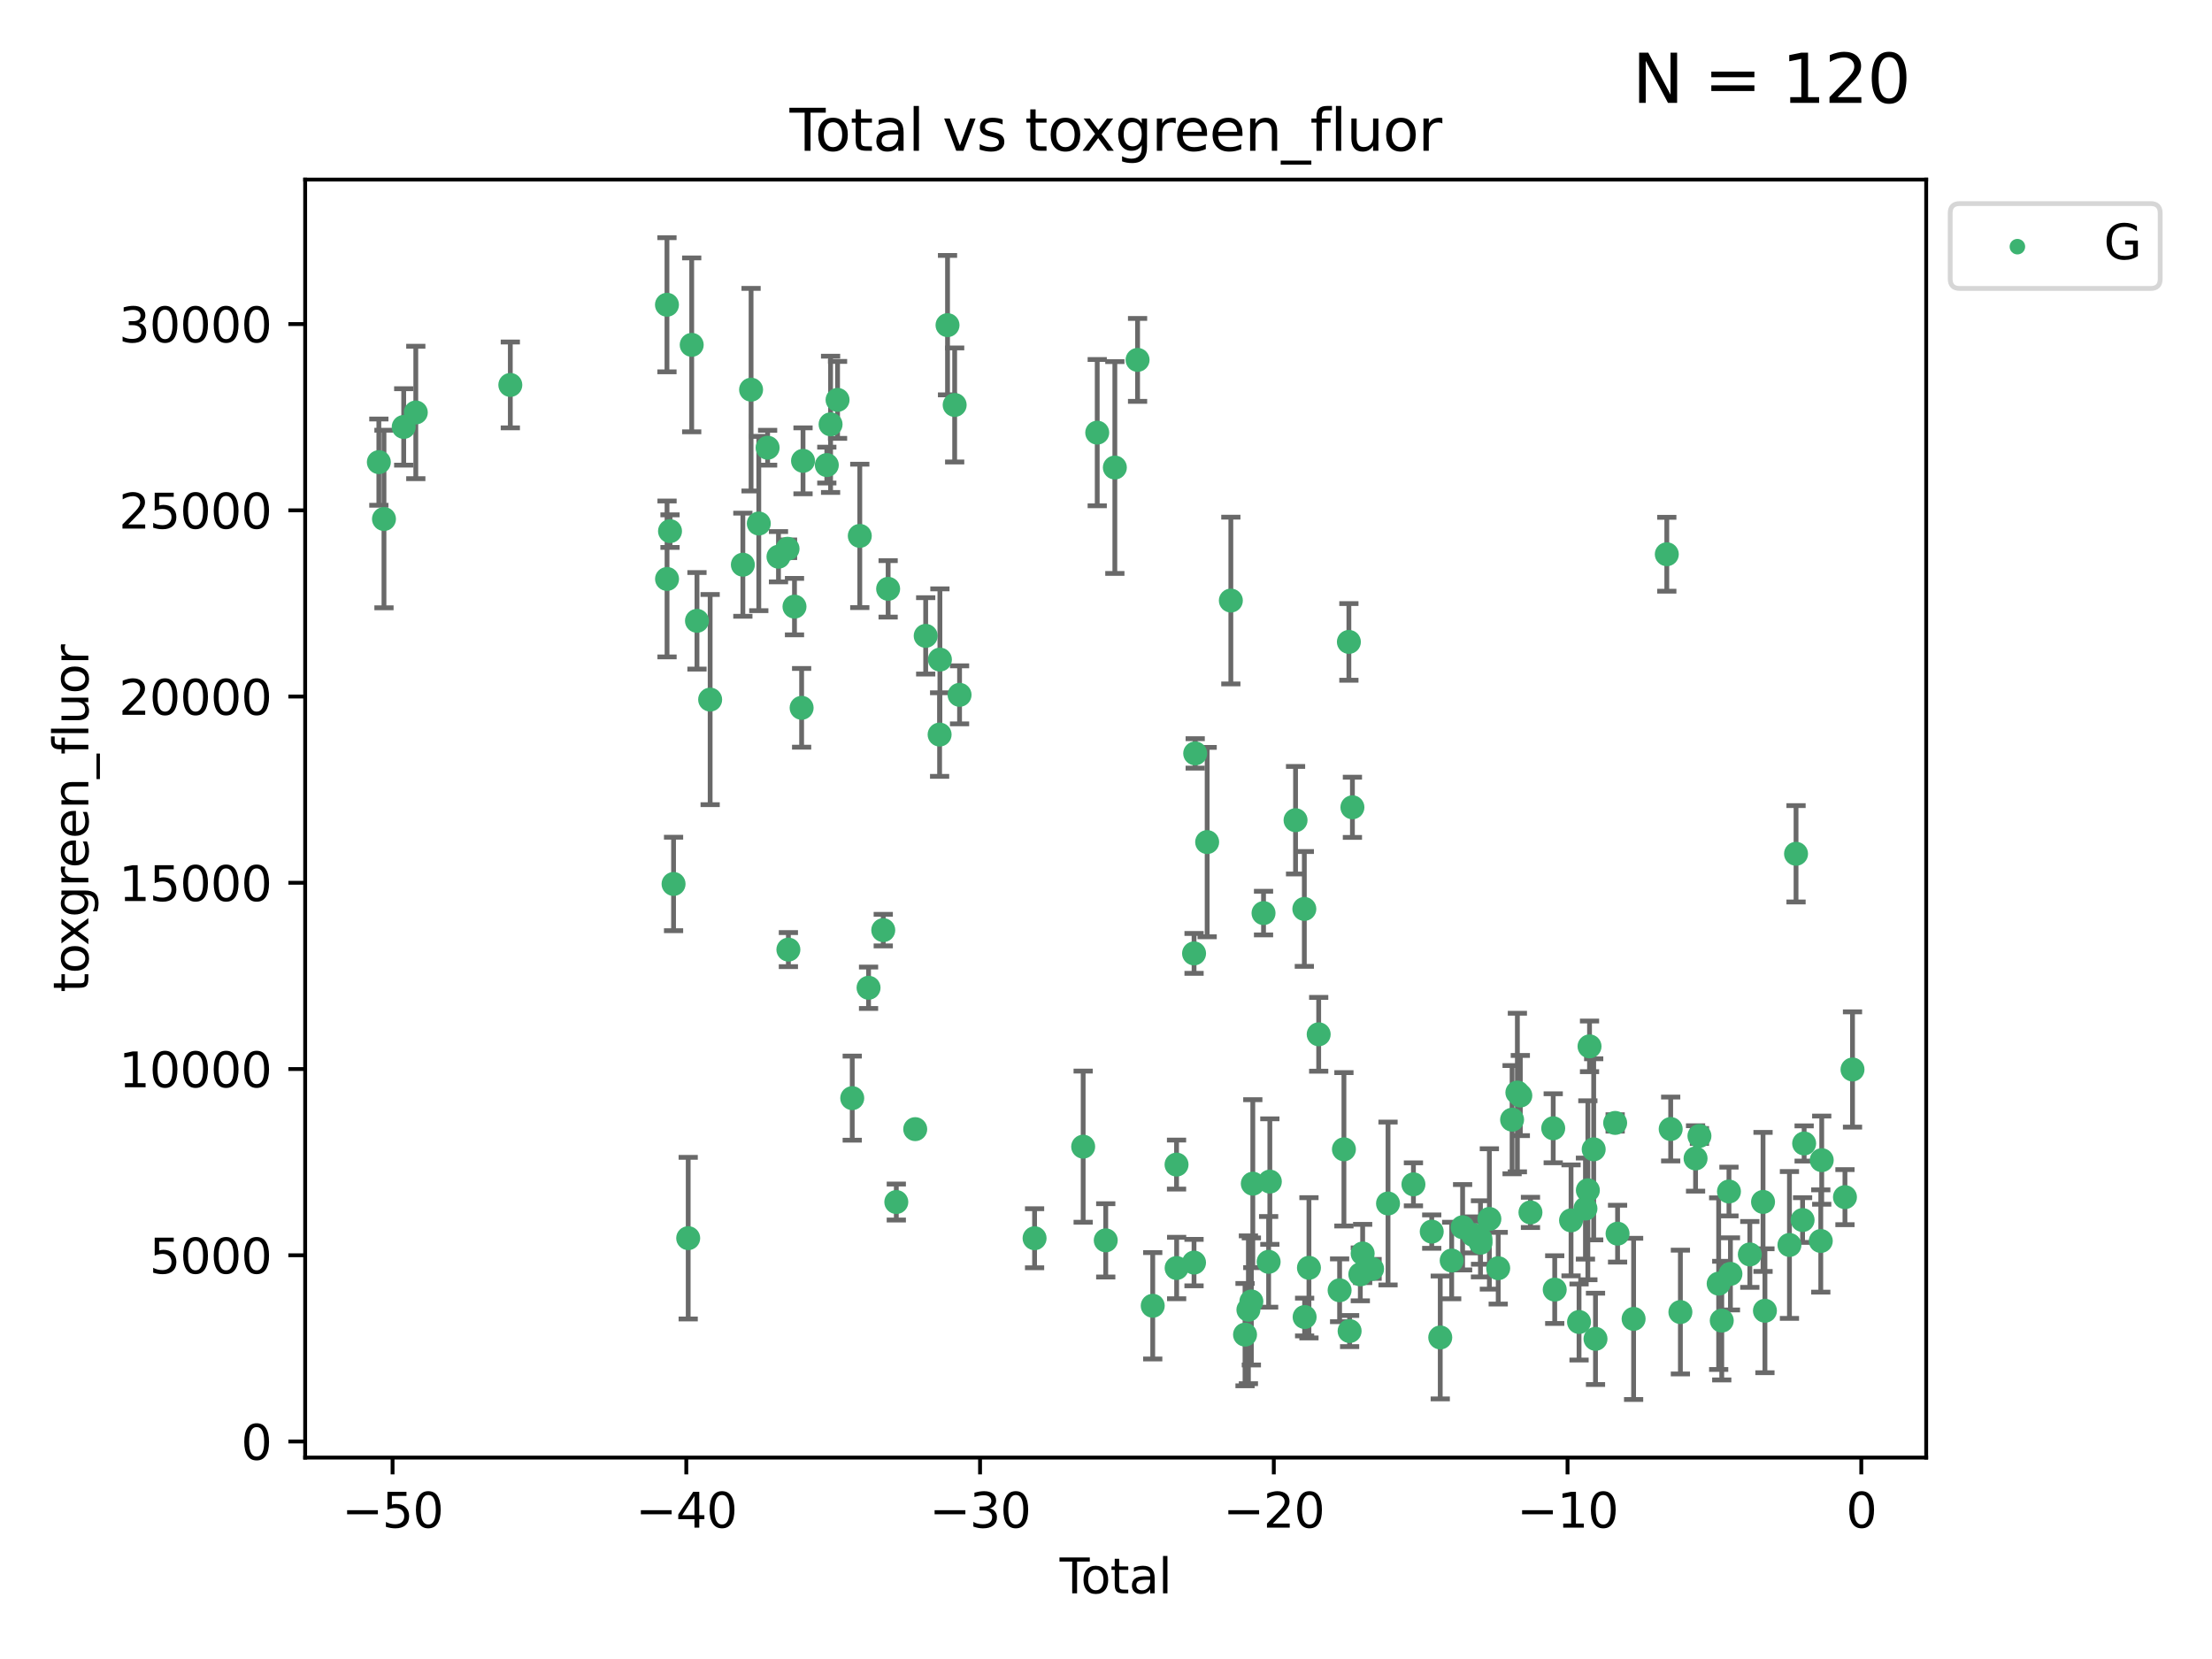 <?xml version="1.0" encoding="utf-8" standalone="no"?>
<!DOCTYPE svg PUBLIC "-//W3C//DTD SVG 1.1//EN"
  "http://www.w3.org/Graphics/SVG/1.1/DTD/svg11.dtd">
<svg xmlns:xlink="http://www.w3.org/1999/xlink" width="460.8pt" height="345.6pt" viewBox="0 0 460.8 345.6" xmlns="http://www.w3.org/2000/svg" version="1.1">
 <defs>
  <style type="text/css">*{stroke-linejoin: round; stroke-linecap: butt}</style>
 </defs>
 <g id="figure_1">
  <g id="patch_1">
   <path d="M 0 345.6 
L 460.8 345.6 
L 460.8 0 
L 0 0 
z
" style="fill: #ffffff"/>
  </g>
  <g id="axes_1">
   <g id="patch_2">
    <path d="M 63.571 303.64 
L 401.26 303.64 
L 401.26 37.411 
L 63.571 37.411 
z
" style="fill: #ffffff"/>
   </g>
   <g id="PathCollection_1">
    <defs>
     <path id="me4e7c63420" d="M 0 1.118 
C 0.297 1.118 0.581 1 0.791 0.791 
C 1 0.581 1.118 0.297 1.118 0 
C 1.118 -0.297 1 -0.581 0.791 -0.791 
C 0.581 -1 0.297 -1.118 0 -1.118 
C -0.297 -1.118 -0.581 -1 -0.791 -0.791 
C -1 -0.581 -1.118 -0.297 -1.118 0 
C -1.118 0.297 -1 0.581 -0.791 0.791 
C -0.581 1 -0.297 1.118 0 1.118 
z
" style="stroke: #3cb371"/>
    </defs>
    <g clip-path="url(#p53409d9c4e)">
     <use xlink:href="#me4e7c63420" x="78.921" y="96.27" style="fill: #3cb371; stroke: #3cb371"/>
     <use xlink:href="#me4e7c63420" x="79.989" y="108.118" style="fill: #3cb371; stroke: #3cb371"/>
     <use xlink:href="#me4e7c63420" x="84.101" y="88.938" style="fill: #3cb371; stroke: #3cb371"/>
     <use xlink:href="#me4e7c63420" x="86.619" y="85.924" style="fill: #3cb371; stroke: #3cb371"/>
     <use xlink:href="#me4e7c63420" x="106.309" y="80.19" style="fill: #3cb371; stroke: #3cb371"/>
     <use xlink:href="#me4e7c63420" x="138.941" y="63.487" style="fill: #3cb371; stroke: #3cb371"/>
     <use xlink:href="#me4e7c63420" x="138.957" y="120.61" style="fill: #3cb371; stroke: #3cb371"/>
     <use xlink:href="#me4e7c63420" x="139.576" y="110.647" style="fill: #3cb371; stroke: #3cb371"/>
     <use xlink:href="#me4e7c63420" x="140.315" y="184.144" style="fill: #3cb371; stroke: #3cb371"/>
     <use xlink:href="#me4e7c63420" x="143.364" y="257.93" style="fill: #3cb371; stroke: #3cb371"/>
     <use xlink:href="#me4e7c63420" x="144.095" y="71.841" style="fill: #3cb371; stroke: #3cb371"/>
     <use xlink:href="#me4e7c63420" x="145.192" y="129.329" style="fill: #3cb371; stroke: #3cb371"/>
     <use xlink:href="#me4e7c63420" x="147.937" y="145.739" style="fill: #3cb371; stroke: #3cb371"/>
     <use xlink:href="#me4e7c63420" x="154.751" y="117.638" style="fill: #3cb371; stroke: #3cb371"/>
     <use xlink:href="#me4e7c63420" x="156.463" y="81.176" style="fill: #3cb371; stroke: #3cb371"/>
     <use xlink:href="#me4e7c63420" x="158.071" y="109.059" style="fill: #3cb371; stroke: #3cb371"/>
     <use xlink:href="#me4e7c63420" x="159.909" y="93.27" style="fill: #3cb371; stroke: #3cb371"/>
     <use xlink:href="#me4e7c63420" x="162.173" y="115.974" style="fill: #3cb371; stroke: #3cb371"/>
     <use xlink:href="#me4e7c63420" x="164.06" y="114.32" style="fill: #3cb371; stroke: #3cb371"/>
     <use xlink:href="#me4e7c63420" x="164.236" y="197.821" style="fill: #3cb371; stroke: #3cb371"/>
     <use xlink:href="#me4e7c63420" x="165.508" y="126.371" style="fill: #3cb371; stroke: #3cb371"/>
     <use xlink:href="#me4e7c63420" x="166.993" y="147.454" style="fill: #3cb371; stroke: #3cb371"/>
     <use xlink:href="#me4e7c63420" x="167.285" y="96" style="fill: #3cb371; stroke: #3cb371"/>
     <use xlink:href="#me4e7c63420" x="172.24" y="96.884" style="fill: #3cb371; stroke: #3cb371"/>
     <use xlink:href="#me4e7c63420" x="173.025" y="88.394" style="fill: #3cb371; stroke: #3cb371"/>
     <use xlink:href="#me4e7c63420" x="174.479" y="83.304" style="fill: #3cb371; stroke: #3cb371"/>
     <use xlink:href="#me4e7c63420" x="177.537" y="228.76" style="fill: #3cb371; stroke: #3cb371"/>
     <use xlink:href="#me4e7c63420" x="179.11" y="111.636" style="fill: #3cb371; stroke: #3cb371"/>
     <use xlink:href="#me4e7c63420" x="180.936" y="205.769" style="fill: #3cb371; stroke: #3cb371"/>
     <use xlink:href="#me4e7c63420" x="183.998" y="193.762" style="fill: #3cb371; stroke: #3cb371"/>
     <use xlink:href="#me4e7c63420" x="185.015" y="122.668" style="fill: #3cb371; stroke: #3cb371"/>
     <use xlink:href="#me4e7c63420" x="186.717" y="250.405" style="fill: #3cb371; stroke: #3cb371"/>
     <use xlink:href="#me4e7c63420" x="190.657" y="235.22" style="fill: #3cb371; stroke: #3cb371"/>
     <use xlink:href="#me4e7c63420" x="192.839" y="132.463" style="fill: #3cb371; stroke: #3cb371"/>
     <use xlink:href="#me4e7c63420" x="195.738" y="153.023" style="fill: #3cb371; stroke: #3cb371"/>
     <use xlink:href="#me4e7c63420" x="195.801" y="137.405" style="fill: #3cb371; stroke: #3cb371"/>
     <use xlink:href="#me4e7c63420" x="197.387" y="67.733" style="fill: #3cb371; stroke: #3cb371"/>
     <use xlink:href="#me4e7c63420" x="198.874" y="84.359" style="fill: #3cb371; stroke: #3cb371"/>
     <use xlink:href="#me4e7c63420" x="199.895" y="144.746" style="fill: #3cb371; stroke: #3cb371"/>
     <use xlink:href="#me4e7c63420" x="215.522" y="257.946" style="fill: #3cb371; stroke: #3cb371"/>
     <use xlink:href="#me4e7c63420" x="225.644" y="238.869" style="fill: #3cb371; stroke: #3cb371"/>
     <use xlink:href="#me4e7c63420" x="228.573" y="90.127" style="fill: #3cb371; stroke: #3cb371"/>
     <use xlink:href="#me4e7c63420" x="230.347" y="258.387" style="fill: #3cb371; stroke: #3cb371"/>
     <use xlink:href="#me4e7c63420" x="232.243" y="97.394" style="fill: #3cb371; stroke: #3cb371"/>
     <use xlink:href="#me4e7c63420" x="236.978" y="74.972" style="fill: #3cb371; stroke: #3cb371"/>
     <use xlink:href="#me4e7c63420" x="240.135" y="272.016" style="fill: #3cb371; stroke: #3cb371"/>
     <use xlink:href="#me4e7c63420" x="245.095" y="242.606" style="fill: #3cb371; stroke: #3cb371"/>
     <use xlink:href="#me4e7c63420" x="245.115" y="264.152" style="fill: #3cb371; stroke: #3cb371"/>
     <use xlink:href="#me4e7c63420" x="248.737" y="263.021" style="fill: #3cb371; stroke: #3cb371"/>
     <use xlink:href="#me4e7c63420" x="248.744" y="198.612" style="fill: #3cb371; stroke: #3cb371"/>
     <use xlink:href="#me4e7c63420" x="248.982" y="156.948" style="fill: #3cb371; stroke: #3cb371"/>
     <use xlink:href="#me4e7c63420" x="251.473" y="175.419" style="fill: #3cb371; stroke: #3cb371"/>
     <use xlink:href="#me4e7c63420" x="256.408" y="125.107" style="fill: #3cb371; stroke: #3cb371"/>
     <use xlink:href="#me4e7c63420" x="259.363" y="278.027" style="fill: #3cb371; stroke: #3cb371"/>
     <use xlink:href="#me4e7c63420" x="260.066" y="272.85" style="fill: #3cb371; stroke: #3cb371"/>
     <use xlink:href="#me4e7c63420" x="260.681" y="271.115" style="fill: #3cb371; stroke: #3cb371"/>
     <use xlink:href="#me4e7c63420" x="260.982" y="246.579" style="fill: #3cb371; stroke: #3cb371"/>
     <use xlink:href="#me4e7c63420" x="263.217" y="190.213" style="fill: #3cb371; stroke: #3cb371"/>
     <use xlink:href="#me4e7c63420" x="264.279" y="262.862" style="fill: #3cb371; stroke: #3cb371"/>
     <use xlink:href="#me4e7c63420" x="264.531" y="246.147" style="fill: #3cb371; stroke: #3cb371"/>
     <use xlink:href="#me4e7c63420" x="269.888" y="170.864" style="fill: #3cb371; stroke: #3cb371"/>
     <use xlink:href="#me4e7c63420" x="271.716" y="189.347" style="fill: #3cb371; stroke: #3cb371"/>
     <use xlink:href="#me4e7c63420" x="271.777" y="274.36" style="fill: #3cb371; stroke: #3cb371"/>
     <use xlink:href="#me4e7c63420" x="272.678" y="264.108" style="fill: #3cb371; stroke: #3cb371"/>
     <use xlink:href="#me4e7c63420" x="274.707" y="215.464" style="fill: #3cb371; stroke: #3cb371"/>
     <use xlink:href="#me4e7c63420" x="279.065" y="268.79" style="fill: #3cb371; stroke: #3cb371"/>
     <use xlink:href="#me4e7c63420" x="279.965" y="239.421" style="fill: #3cb371; stroke: #3cb371"/>
     <use xlink:href="#me4e7c63420" x="280.997" y="133.721" style="fill: #3cb371; stroke: #3cb371"/>
     <use xlink:href="#me4e7c63420" x="281.15" y="277.281" style="fill: #3cb371; stroke: #3cb371"/>
     <use xlink:href="#me4e7c63420" x="281.733" y="168.175" style="fill: #3cb371; stroke: #3cb371"/>
     <use xlink:href="#me4e7c63420" x="283.379" y="265.468" style="fill: #3cb371; stroke: #3cb371"/>
     <use xlink:href="#me4e7c63420" x="283.866" y="261.125" style="fill: #3cb371; stroke: #3cb371"/>
     <use xlink:href="#me4e7c63420" x="285.834" y="264.334" style="fill: #3cb371; stroke: #3cb371"/>
     <use xlink:href="#me4e7c63420" x="289.151" y="250.709" style="fill: #3cb371; stroke: #3cb371"/>
     <use xlink:href="#me4e7c63420" x="294.444" y="246.719" style="fill: #3cb371; stroke: #3cb371"/>
     <use xlink:href="#me4e7c63420" x="298.256" y="256.57" style="fill: #3cb371; stroke: #3cb371"/>
     <use xlink:href="#me4e7c63420" x="300.031" y="278.619" style="fill: #3cb371; stroke: #3cb371"/>
     <use xlink:href="#me4e7c63420" x="302.412" y="262.59" style="fill: #3cb371; stroke: #3cb371"/>
     <use xlink:href="#me4e7c63420" x="304.688" y="255.657" style="fill: #3cb371; stroke: #3cb371"/>
     <use xlink:href="#me4e7c63420" x="306.86" y="257.253" style="fill: #3cb371; stroke: #3cb371"/>
     <use xlink:href="#me4e7c63420" x="308.411" y="258.075" style="fill: #3cb371; stroke: #3cb371"/>
     <use xlink:href="#me4e7c63420" x="308.43" y="258.876" style="fill: #3cb371; stroke: #3cb371"/>
     <use xlink:href="#me4e7c63420" x="310.263" y="253.927" style="fill: #3cb371; stroke: #3cb371"/>
     <use xlink:href="#me4e7c63420" x="312.104" y="264.188" style="fill: #3cb371; stroke: #3cb371"/>
     <use xlink:href="#me4e7c63420" x="314.998" y="233.249" style="fill: #3cb371; stroke: #3cb371"/>
     <use xlink:href="#me4e7c63420" x="316.098" y="227.593" style="fill: #3cb371; stroke: #3cb371"/>
     <use xlink:href="#me4e7c63420" x="316.71" y="228.222" style="fill: #3cb371; stroke: #3cb371"/>
     <use xlink:href="#me4e7c63420" x="318.823" y="252.565" style="fill: #3cb371; stroke: #3cb371"/>
     <use xlink:href="#me4e7c63420" x="323.564" y="235.04" style="fill: #3cb371; stroke: #3cb371"/>
     <use xlink:href="#me4e7c63420" x="323.877" y="268.648" style="fill: #3cb371; stroke: #3cb371"/>
     <use xlink:href="#me4e7c63420" x="327.277" y="254.226" style="fill: #3cb371; stroke: #3cb371"/>
     <use xlink:href="#me4e7c63420" x="328.944" y="275.397" style="fill: #3cb371; stroke: #3cb371"/>
     <use xlink:href="#me4e7c63420" x="330.278" y="251.77" style="fill: #3cb371; stroke: #3cb371"/>
     <use xlink:href="#me4e7c63420" x="330.78" y="247.952" style="fill: #3cb371; stroke: #3cb371"/>
     <use xlink:href="#me4e7c63420" x="331.128" y="217.977" style="fill: #3cb371; stroke: #3cb371"/>
     <use xlink:href="#me4e7c63420" x="331.995" y="239.425" style="fill: #3cb371; stroke: #3cb371"/>
     <use xlink:href="#me4e7c63420" x="332.372" y="278.906" style="fill: #3cb371; stroke: #3cb371"/>
     <use xlink:href="#me4e7c63420" x="336.467" y="233.925" style="fill: #3cb371; stroke: #3cb371"/>
     <use xlink:href="#me4e7c63420" x="336.97" y="256.995" style="fill: #3cb371; stroke: #3cb371"/>
     <use xlink:href="#me4e7c63420" x="340.311" y="274.748" style="fill: #3cb371; stroke: #3cb371"/>
     <use xlink:href="#me4e7c63420" x="347.225" y="115.46" style="fill: #3cb371; stroke: #3cb371"/>
     <use xlink:href="#me4e7c63420" x="348.035" y="235.196" style="fill: #3cb371; stroke: #3cb371"/>
     <use xlink:href="#me4e7c63420" x="350.057" y="273.326" style="fill: #3cb371; stroke: #3cb371"/>
     <use xlink:href="#me4e7c63420" x="353.218" y="241.322" style="fill: #3cb371; stroke: #3cb371"/>
     <use xlink:href="#me4e7c63420" x="354.025" y="236.639" style="fill: #3cb371; stroke: #3cb371"/>
     <use xlink:href="#me4e7c63420" x="358.03" y="267.408" style="fill: #3cb371; stroke: #3cb371"/>
     <use xlink:href="#me4e7c63420" x="358.674" y="275.107" style="fill: #3cb371; stroke: #3cb371"/>
     <use xlink:href="#me4e7c63420" x="360.174" y="248.214" style="fill: #3cb371; stroke: #3cb371"/>
     <use xlink:href="#me4e7c63420" x="360.481" y="265.371" style="fill: #3cb371; stroke: #3cb371"/>
     <use xlink:href="#me4e7c63420" x="364.521" y="261.32" style="fill: #3cb371; stroke: #3cb371"/>
     <use xlink:href="#me4e7c63420" x="367.272" y="250.381" style="fill: #3cb371; stroke: #3cb371"/>
     <use xlink:href="#me4e7c63420" x="367.668" y="273.056" style="fill: #3cb371; stroke: #3cb371"/>
     <use xlink:href="#me4e7c63420" x="372.775" y="259.348" style="fill: #3cb371; stroke: #3cb371"/>
     <use xlink:href="#me4e7c63420" x="374.148" y="177.86" style="fill: #3cb371; stroke: #3cb371"/>
     <use xlink:href="#me4e7c63420" x="375.513" y="254.156" style="fill: #3cb371; stroke: #3cb371"/>
     <use xlink:href="#me4e7c63420" x="375.837" y="238.205" style="fill: #3cb371; stroke: #3cb371"/>
     <use xlink:href="#me4e7c63420" x="379.302" y="258.52" style="fill: #3cb371; stroke: #3cb371"/>
     <use xlink:href="#me4e7c63420" x="379.498" y="241.682" style="fill: #3cb371; stroke: #3cb371"/>
     <use xlink:href="#me4e7c63420" x="384.339" y="249.387" style="fill: #3cb371; stroke: #3cb371"/>
     <use xlink:href="#me4e7c63420" x="385.911" y="222.794" style="fill: #3cb371; stroke: #3cb371"/>
    </g>
   </g>
   <g id="matplotlib.axis_1">
    <g id="xtick_1">
     <g id="line2d_1">
      <defs>
       <path id="mc2a2392d13" d="M 0 0 
L 0 3.5 
" style="stroke: #000000; stroke-width: 0.8"/>
      </defs>
      <g>
       <use xlink:href="#mc2a2392d13" x="81.778" y="303.64" style="stroke: #000000; stroke-width: 0.8"/>
      </g>
     </g>
     <g id="text_1">
      <!-- −50 -->
      <g transform="translate(71.225 318.238)scale(0.1 -0.1)">
       <defs>
        <path id="DejaVuSans-2212" d="M 678 2272 
L 4684 2272 
L 4684 1741 
L 678 1741 
L 678 2272 
z
" transform="scale(0.016)"/>
        <path id="DejaVuSans-35" d="M 691 4666 
L 3169 4666 
L 3169 4134 
L 1269 4134 
L 1269 2991 
Q 1406 3038 1543 3061 
Q 1681 3084 1819 3084 
Q 2600 3084 3056 2656 
Q 3513 2228 3513 1497 
Q 3513 744 3044 326 
Q 2575 -91 1722 -91 
Q 1428 -91 1123 -41 
Q 819 9 494 109 
L 494 744 
Q 775 591 1075 516 
Q 1375 441 1709 441 
Q 2250 441 2565 725 
Q 2881 1009 2881 1497 
Q 2881 1984 2565 2268 
Q 2250 2553 1709 2553 
Q 1456 2553 1204 2497 
Q 953 2441 691 2322 
L 691 4666 
z
" transform="scale(0.016)"/>
        <path id="DejaVuSans-30" d="M 2034 4250 
Q 1547 4250 1301 3770 
Q 1056 3291 1056 2328 
Q 1056 1369 1301 889 
Q 1547 409 2034 409 
Q 2525 409 2770 889 
Q 3016 1369 3016 2328 
Q 3016 3291 2770 3770 
Q 2525 4250 2034 4250 
z
M 2034 4750 
Q 2819 4750 3233 4129 
Q 3647 3509 3647 2328 
Q 3647 1150 3233 529 
Q 2819 -91 2034 -91 
Q 1250 -91 836 529 
Q 422 1150 422 2328 
Q 422 3509 836 4129 
Q 1250 4750 2034 4750 
z
" transform="scale(0.016)"/>
       </defs>
       <use xlink:href="#DejaVuSans-2212"/>
       <use xlink:href="#DejaVuSans-35" x="83.789"/>
       <use xlink:href="#DejaVuSans-30" x="147.412"/>
      </g>
     </g>
    </g>
    <g id="xtick_2">
     <g id="line2d_2">
      <g>
       <use xlink:href="#mc2a2392d13" x="142.97" y="303.64" style="stroke: #000000; stroke-width: 0.8"/>
      </g>
     </g>
     <g id="text_2">
      <!-- −40 -->
      <g transform="translate(132.418 318.238)scale(0.1 -0.1)">
       <defs>
        <path id="DejaVuSans-34" d="M 2419 4116 
L 825 1625 
L 2419 1625 
L 2419 4116 
z
M 2253 4666 
L 3047 4666 
L 3047 1625 
L 3713 1625 
L 3713 1100 
L 3047 1100 
L 3047 0 
L 2419 0 
L 2419 1100 
L 313 1100 
L 313 1709 
L 2253 4666 
z
" transform="scale(0.016)"/>
       </defs>
       <use xlink:href="#DejaVuSans-2212"/>
       <use xlink:href="#DejaVuSans-34" x="83.789"/>
       <use xlink:href="#DejaVuSans-30" x="147.412"/>
      </g>
     </g>
    </g>
    <g id="xtick_3">
     <g id="line2d_3">
      <g>
       <use xlink:href="#mc2a2392d13" x="204.163" y="303.64" style="stroke: #000000; stroke-width: 0.8"/>
      </g>
     </g>
     <g id="text_3">
      <!-- −30 -->
      <g transform="translate(193.611 318.238)scale(0.1 -0.1)">
       <defs>
        <path id="DejaVuSans-33" d="M 2597 2516 
Q 3050 2419 3304 2112 
Q 3559 1806 3559 1356 
Q 3559 666 3084 287 
Q 2609 -91 1734 -91 
Q 1441 -91 1130 -33 
Q 819 25 488 141 
L 488 750 
Q 750 597 1062 519 
Q 1375 441 1716 441 
Q 2309 441 2620 675 
Q 2931 909 2931 1356 
Q 2931 1769 2642 2001 
Q 2353 2234 1838 2234 
L 1294 2234 
L 1294 2753 
L 1863 2753 
Q 2328 2753 2575 2939 
Q 2822 3125 2822 3475 
Q 2822 3834 2567 4026 
Q 2313 4219 1838 4219 
Q 1578 4219 1281 4162 
Q 984 4106 628 3988 
L 628 4550 
Q 988 4650 1302 4700 
Q 1616 4750 1894 4750 
Q 2613 4750 3031 4423 
Q 3450 4097 3450 3541 
Q 3450 3153 3228 2886 
Q 3006 2619 2597 2516 
z
" transform="scale(0.016)"/>
       </defs>
       <use xlink:href="#DejaVuSans-2212"/>
       <use xlink:href="#DejaVuSans-33" x="83.789"/>
       <use xlink:href="#DejaVuSans-30" x="147.412"/>
      </g>
     </g>
    </g>
    <g id="xtick_4">
     <g id="line2d_4">
      <g>
       <use xlink:href="#mc2a2392d13" x="265.356" y="303.64" style="stroke: #000000; stroke-width: 0.8"/>
      </g>
     </g>
     <g id="text_4">
      <!-- −20 -->
      <g transform="translate(254.803 318.238)scale(0.1 -0.1)">
       <defs>
        <path id="DejaVuSans-32" d="M 1228 531 
L 3431 531 
L 3431 0 
L 469 0 
L 469 531 
Q 828 903 1448 1529 
Q 2069 2156 2228 2338 
Q 2531 2678 2651 2914 
Q 2772 3150 2772 3378 
Q 2772 3750 2511 3984 
Q 2250 4219 1831 4219 
Q 1534 4219 1204 4116 
Q 875 4013 500 3803 
L 500 4441 
Q 881 4594 1212 4672 
Q 1544 4750 1819 4750 
Q 2544 4750 2975 4387 
Q 3406 4025 3406 3419 
Q 3406 3131 3298 2873 
Q 3191 2616 2906 2266 
Q 2828 2175 2409 1742 
Q 1991 1309 1228 531 
z
" transform="scale(0.016)"/>
       </defs>
       <use xlink:href="#DejaVuSans-2212"/>
       <use xlink:href="#DejaVuSans-32" x="83.789"/>
       <use xlink:href="#DejaVuSans-30" x="147.412"/>
      </g>
     </g>
    </g>
    <g id="xtick_5">
     <g id="line2d_5">
      <g>
       <use xlink:href="#mc2a2392d13" x="326.548" y="303.64" style="stroke: #000000; stroke-width: 0.8"/>
      </g>
     </g>
     <g id="text_5">
      <!-- −10 -->
      <g transform="translate(315.996 318.238)scale(0.1 -0.1)">
       <defs>
        <path id="DejaVuSans-31" d="M 794 531 
L 1825 531 
L 1825 4091 
L 703 3866 
L 703 4441 
L 1819 4666 
L 2450 4666 
L 2450 531 
L 3481 531 
L 3481 0 
L 794 0 
L 794 531 
z
" transform="scale(0.016)"/>
       </defs>
       <use xlink:href="#DejaVuSans-2212"/>
       <use xlink:href="#DejaVuSans-31" x="83.789"/>
       <use xlink:href="#DejaVuSans-30" x="147.412"/>
      </g>
     </g>
    </g>
    <g id="xtick_6">
     <g id="line2d_6">
      <g>
       <use xlink:href="#mc2a2392d13" x="387.741" y="303.64" style="stroke: #000000; stroke-width: 0.8"/>
      </g>
     </g>
     <g id="text_6">
      <!-- 0 -->
      <g transform="translate(384.56 318.238)scale(0.1 -0.1)">
       <use xlink:href="#DejaVuSans-30"/>
      </g>
     </g>
    </g>
    <g id="text_7">
     <!-- Total -->
     <g transform="translate(220.739 331.917)scale(0.1 -0.1)">
      <defs>
       <path id="DejaVuSans-54" d="M -19 4666 
L 3928 4666 
L 3928 4134 
L 2272 4134 
L 2272 0 
L 1638 0 
L 1638 4134 
L -19 4134 
L -19 4666 
z
" transform="scale(0.016)"/>
       <path id="DejaVuSans-6f" d="M 1959 3097 
Q 1497 3097 1228 2736 
Q 959 2375 959 1747 
Q 959 1119 1226 758 
Q 1494 397 1959 397 
Q 2419 397 2687 759 
Q 2956 1122 2956 1747 
Q 2956 2369 2687 2733 
Q 2419 3097 1959 3097 
z
M 1959 3584 
Q 2709 3584 3137 3096 
Q 3566 2609 3566 1747 
Q 3566 888 3137 398 
Q 2709 -91 1959 -91 
Q 1206 -91 779 398 
Q 353 888 353 1747 
Q 353 2609 779 3096 
Q 1206 3584 1959 3584 
z
" transform="scale(0.016)"/>
       <path id="DejaVuSans-74" d="M 1172 4494 
L 1172 3500 
L 2356 3500 
L 2356 3053 
L 1172 3053 
L 1172 1153 
Q 1172 725 1289 603 
Q 1406 481 1766 481 
L 2356 481 
L 2356 0 
L 1766 0 
Q 1100 0 847 248 
Q 594 497 594 1153 
L 594 3053 
L 172 3053 
L 172 3500 
L 594 3500 
L 594 4494 
L 1172 4494 
z
" transform="scale(0.016)"/>
       <path id="DejaVuSans-61" d="M 2194 1759 
Q 1497 1759 1228 1600 
Q 959 1441 959 1056 
Q 959 750 1161 570 
Q 1363 391 1709 391 
Q 2188 391 2477 730 
Q 2766 1069 2766 1631 
L 2766 1759 
L 2194 1759 
z
M 3341 1997 
L 3341 0 
L 2766 0 
L 2766 531 
Q 2569 213 2275 61 
Q 1981 -91 1556 -91 
Q 1019 -91 701 211 
Q 384 513 384 1019 
Q 384 1609 779 1909 
Q 1175 2209 1959 2209 
L 2766 2209 
L 2766 2266 
Q 2766 2663 2505 2880 
Q 2244 3097 1772 3097 
Q 1472 3097 1187 3025 
Q 903 2953 641 2809 
L 641 3341 
Q 956 3463 1253 3523 
Q 1550 3584 1831 3584 
Q 2591 3584 2966 3190 
Q 3341 2797 3341 1997 
z
" transform="scale(0.016)"/>
       <path id="DejaVuSans-6c" d="M 603 4863 
L 1178 4863 
L 1178 0 
L 603 0 
L 603 4863 
z
" transform="scale(0.016)"/>
      </defs>
      <use xlink:href="#DejaVuSans-54"/>
      <use xlink:href="#DejaVuSans-6f" x="44.084"/>
      <use xlink:href="#DejaVuSans-74" x="105.266"/>
      <use xlink:href="#DejaVuSans-61" x="144.475"/>
      <use xlink:href="#DejaVuSans-6c" x="205.754"/>
     </g>
    </g>
   </g>
   <g id="matplotlib.axis_2">
    <g id="ytick_1">
     <g id="line2d_7">
      <defs>
       <path id="m773d752e42" d="M 0 0 
L -3.5 0 
" style="stroke: #000000; stroke-width: 0.8"/>
      </defs>
      <g>
       <use xlink:href="#m773d752e42" x="63.571" y="300.29" style="stroke: #000000; stroke-width: 0.8"/>
      </g>
     </g>
     <g id="text_8">
      <!-- 0 -->
      <g transform="translate(50.209 304.089)scale(0.1 -0.1)">
       <use xlink:href="#DejaVuSans-30"/>
      </g>
     </g>
    </g>
    <g id="ytick_2">
     <g id="line2d_8">
      <g>
       <use xlink:href="#m773d752e42" x="63.571" y="261.493" style="stroke: #000000; stroke-width: 0.8"/>
      </g>
     </g>
     <g id="text_9">
      <!-- 5000 -->
      <g transform="translate(31.121 265.292)scale(0.1 -0.1)">
       <use xlink:href="#DejaVuSans-35"/>
       <use xlink:href="#DejaVuSans-30" x="63.623"/>
       <use xlink:href="#DejaVuSans-30" x="127.246"/>
       <use xlink:href="#DejaVuSans-30" x="190.869"/>
      </g>
     </g>
    </g>
    <g id="ytick_3">
     <g id="line2d_9">
      <g>
       <use xlink:href="#m773d752e42" x="63.571" y="222.697" style="stroke: #000000; stroke-width: 0.8"/>
      </g>
     </g>
     <g id="text_10">
      <!-- 10000 -->
      <g transform="translate(24.759 226.496)scale(0.1 -0.1)">
       <use xlink:href="#DejaVuSans-31"/>
       <use xlink:href="#DejaVuSans-30" x="63.623"/>
       <use xlink:href="#DejaVuSans-30" x="127.246"/>
       <use xlink:href="#DejaVuSans-30" x="190.869"/>
       <use xlink:href="#DejaVuSans-30" x="254.492"/>
      </g>
     </g>
    </g>
    <g id="ytick_4">
     <g id="line2d_10">
      <g>
       <use xlink:href="#m773d752e42" x="63.571" y="183.9" style="stroke: #000000; stroke-width: 0.8"/>
      </g>
     </g>
     <g id="text_11">
      <!-- 15000 -->
      <g transform="translate(24.759 187.7)scale(0.1 -0.1)">
       <use xlink:href="#DejaVuSans-31"/>
       <use xlink:href="#DejaVuSans-35" x="63.623"/>
       <use xlink:href="#DejaVuSans-30" x="127.246"/>
       <use xlink:href="#DejaVuSans-30" x="190.869"/>
       <use xlink:href="#DejaVuSans-30" x="254.492"/>
      </g>
     </g>
    </g>
    <g id="ytick_5">
     <g id="line2d_11">
      <g>
       <use xlink:href="#m773d752e42" x="63.571" y="145.104" style="stroke: #000000; stroke-width: 0.8"/>
      </g>
     </g>
     <g id="text_12">
      <!-- 20000 -->
      <g transform="translate(24.759 148.903)scale(0.1 -0.1)">
       <use xlink:href="#DejaVuSans-32"/>
       <use xlink:href="#DejaVuSans-30" x="63.623"/>
       <use xlink:href="#DejaVuSans-30" x="127.246"/>
       <use xlink:href="#DejaVuSans-30" x="190.869"/>
       <use xlink:href="#DejaVuSans-30" x="254.492"/>
      </g>
     </g>
    </g>
    <g id="ytick_6">
     <g id="line2d_12">
      <g>
       <use xlink:href="#m773d752e42" x="63.571" y="106.308" style="stroke: #000000; stroke-width: 0.8"/>
      </g>
     </g>
     <g id="text_13">
      <!-- 25000 -->
      <g transform="translate(24.759 110.107)scale(0.1 -0.1)">
       <use xlink:href="#DejaVuSans-32"/>
       <use xlink:href="#DejaVuSans-35" x="63.623"/>
       <use xlink:href="#DejaVuSans-30" x="127.246"/>
       <use xlink:href="#DejaVuSans-30" x="190.869"/>
       <use xlink:href="#DejaVuSans-30" x="254.492"/>
      </g>
     </g>
    </g>
    <g id="ytick_7">
     <g id="line2d_13">
      <g>
       <use xlink:href="#m773d752e42" x="63.571" y="67.511" style="stroke: #000000; stroke-width: 0.8"/>
      </g>
     </g>
     <g id="text_14">
      <!-- 30000 -->
      <g transform="translate(24.759 71.311)scale(0.1 -0.1)">
       <use xlink:href="#DejaVuSans-33"/>
       <use xlink:href="#DejaVuSans-30" x="63.623"/>
       <use xlink:href="#DejaVuSans-30" x="127.246"/>
       <use xlink:href="#DejaVuSans-30" x="190.869"/>
       <use xlink:href="#DejaVuSans-30" x="254.492"/>
      </g>
     </g>
    </g>
    <g id="text_15">
     <!-- toxgreen_fluor -->
     <g transform="translate(18.401 206.72)rotate(-90)scale(0.1 -0.1)">
      <defs>
       <path id="DejaVuSans-78" d="M 3513 3500 
L 2247 1797 
L 3578 0 
L 2900 0 
L 1881 1375 
L 863 0 
L 184 0 
L 1544 1831 
L 300 3500 
L 978 3500 
L 1906 2253 
L 2834 3500 
L 3513 3500 
z
" transform="scale(0.016)"/>
       <path id="DejaVuSans-67" d="M 2906 1791 
Q 2906 2416 2648 2759 
Q 2391 3103 1925 3103 
Q 1463 3103 1205 2759 
Q 947 2416 947 1791 
Q 947 1169 1205 825 
Q 1463 481 1925 481 
Q 2391 481 2648 825 
Q 2906 1169 2906 1791 
z
M 3481 434 
Q 3481 -459 3084 -895 
Q 2688 -1331 1869 -1331 
Q 1566 -1331 1297 -1286 
Q 1028 -1241 775 -1147 
L 775 -588 
Q 1028 -725 1275 -790 
Q 1522 -856 1778 -856 
Q 2344 -856 2625 -561 
Q 2906 -266 2906 331 
L 2906 616 
Q 2728 306 2450 153 
Q 2172 0 1784 0 
Q 1141 0 747 490 
Q 353 981 353 1791 
Q 353 2603 747 3093 
Q 1141 3584 1784 3584 
Q 2172 3584 2450 3431 
Q 2728 3278 2906 2969 
L 2906 3500 
L 3481 3500 
L 3481 434 
z
" transform="scale(0.016)"/>
       <path id="DejaVuSans-72" d="M 2631 2963 
Q 2534 3019 2420 3045 
Q 2306 3072 2169 3072 
Q 1681 3072 1420 2755 
Q 1159 2438 1159 1844 
L 1159 0 
L 581 0 
L 581 3500 
L 1159 3500 
L 1159 2956 
Q 1341 3275 1631 3429 
Q 1922 3584 2338 3584 
Q 2397 3584 2469 3576 
Q 2541 3569 2628 3553 
L 2631 2963 
z
" transform="scale(0.016)"/>
       <path id="DejaVuSans-65" d="M 3597 1894 
L 3597 1613 
L 953 1613 
Q 991 1019 1311 708 
Q 1631 397 2203 397 
Q 2534 397 2845 478 
Q 3156 559 3463 722 
L 3463 178 
Q 3153 47 2828 -22 
Q 2503 -91 2169 -91 
Q 1331 -91 842 396 
Q 353 884 353 1716 
Q 353 2575 817 3079 
Q 1281 3584 2069 3584 
Q 2775 3584 3186 3129 
Q 3597 2675 3597 1894 
z
M 3022 2063 
Q 3016 2534 2758 2815 
Q 2500 3097 2075 3097 
Q 1594 3097 1305 2825 
Q 1016 2553 972 2059 
L 3022 2063 
z
" transform="scale(0.016)"/>
       <path id="DejaVuSans-6e" d="M 3513 2113 
L 3513 0 
L 2938 0 
L 2938 2094 
Q 2938 2591 2744 2837 
Q 2550 3084 2163 3084 
Q 1697 3084 1428 2787 
Q 1159 2491 1159 1978 
L 1159 0 
L 581 0 
L 581 3500 
L 1159 3500 
L 1159 2956 
Q 1366 3272 1645 3428 
Q 1925 3584 2291 3584 
Q 2894 3584 3203 3211 
Q 3513 2838 3513 2113 
z
" transform="scale(0.016)"/>
       <path id="DejaVuSans-5f" d="M 3263 -1063 
L 3263 -1509 
L -63 -1509 
L -63 -1063 
L 3263 -1063 
z
" transform="scale(0.016)"/>
       <path id="DejaVuSans-66" d="M 2375 4863 
L 2375 4384 
L 1825 4384 
Q 1516 4384 1395 4259 
Q 1275 4134 1275 3809 
L 1275 3500 
L 2222 3500 
L 2222 3053 
L 1275 3053 
L 1275 0 
L 697 0 
L 697 3053 
L 147 3053 
L 147 3500 
L 697 3500 
L 697 3744 
Q 697 4328 969 4595 
Q 1241 4863 1831 4863 
L 2375 4863 
z
" transform="scale(0.016)"/>
       <path id="DejaVuSans-75" d="M 544 1381 
L 544 3500 
L 1119 3500 
L 1119 1403 
Q 1119 906 1312 657 
Q 1506 409 1894 409 
Q 2359 409 2629 706 
Q 2900 1003 2900 1516 
L 2900 3500 
L 3475 3500 
L 3475 0 
L 2900 0 
L 2900 538 
Q 2691 219 2414 64 
Q 2138 -91 1772 -91 
Q 1169 -91 856 284 
Q 544 659 544 1381 
z
M 1991 3584 
L 1991 3584 
z
" transform="scale(0.016)"/>
      </defs>
      <use xlink:href="#DejaVuSans-74"/>
      <use xlink:href="#DejaVuSans-6f" x="39.209"/>
      <use xlink:href="#DejaVuSans-78" x="97.266"/>
      <use xlink:href="#DejaVuSans-67" x="156.445"/>
      <use xlink:href="#DejaVuSans-72" x="219.922"/>
      <use xlink:href="#DejaVuSans-65" x="258.785"/>
      <use xlink:href="#DejaVuSans-65" x="320.309"/>
      <use xlink:href="#DejaVuSans-6e" x="381.832"/>
      <use xlink:href="#DejaVuSans-5f" x="445.211"/>
      <use xlink:href="#DejaVuSans-66" x="495.211"/>
      <use xlink:href="#DejaVuSans-6c" x="530.416"/>
      <use xlink:href="#DejaVuSans-75" x="558.199"/>
      <use xlink:href="#DejaVuSans-6f" x="621.578"/>
      <use xlink:href="#DejaVuSans-72" x="682.76"/>
     </g>
    </g>
   </g>
   <g id="LineCollection_1">
    <path d="M 78.921 105.256 
L 78.921 87.284 
" clip-path="url(#p53409d9c4e)" style="fill: none; stroke: #696969"/>
    <path d="M 79.989 126.617 
L 79.989 89.619 
" clip-path="url(#p53409d9c4e)" style="fill: none; stroke: #696969"/>
    <path d="M 84.101 96.9 
L 84.101 80.976 
" clip-path="url(#p53409d9c4e)" style="fill: none; stroke: #696969"/>
    <path d="M 86.619 99.718 
L 86.619 72.13 
" clip-path="url(#p53409d9c4e)" style="fill: none; stroke: #696969"/>
    <path d="M 106.309 89.134 
L 106.309 71.246 
" clip-path="url(#p53409d9c4e)" style="fill: none; stroke: #696969"/>
    <path d="M 138.941 77.461 
L 138.941 49.513 
" clip-path="url(#p53409d9c4e)" style="fill: none; stroke: #696969"/>
    <path d="M 138.957 136.849 
L 138.957 104.371 
" clip-path="url(#p53409d9c4e)" style="fill: none; stroke: #696969"/>
    <path d="M 139.576 114.042 
L 139.576 107.251 
" clip-path="url(#p53409d9c4e)" style="fill: none; stroke: #696969"/>
    <path d="M 140.315 193.879 
L 140.315 174.409 
" clip-path="url(#p53409d9c4e)" style="fill: none; stroke: #696969"/>
    <path d="M 143.364 274.763 
L 143.364 241.097 
" clip-path="url(#p53409d9c4e)" style="fill: none; stroke: #696969"/>
    <path d="M 144.095 89.956 
L 144.095 53.727 
" clip-path="url(#p53409d9c4e)" style="fill: none; stroke: #696969"/>
    <path d="M 145.192 139.383 
L 145.192 119.276 
" clip-path="url(#p53409d9c4e)" style="fill: none; stroke: #696969"/>
    <path d="M 147.937 167.63 
L 147.937 123.848 
" clip-path="url(#p53409d9c4e)" style="fill: none; stroke: #696969"/>
    <path d="M 154.751 128.379 
L 154.751 106.896 
" clip-path="url(#p53409d9c4e)" style="fill: none; stroke: #696969"/>
    <path d="M 156.463 102.276 
L 156.463 60.075 
" clip-path="url(#p53409d9c4e)" style="fill: none; stroke: #696969"/>
    <path d="M 158.071 127.211 
L 158.071 90.906 
" clip-path="url(#p53409d9c4e)" style="fill: none; stroke: #696969"/>
    <path d="M 159.909 96.9 
L 159.909 89.639 
" clip-path="url(#p53409d9c4e)" style="fill: none; stroke: #696969"/>
    <path d="M 162.173 121.214 
L 162.173 110.735 
" clip-path="url(#p53409d9c4e)" style="fill: none; stroke: #696969"/>
    <path d="M 164.06 116.165 
L 164.06 112.476 
" clip-path="url(#p53409d9c4e)" style="fill: none; stroke: #696969"/>
    <path d="M 164.236 201.369 
L 164.236 194.272 
" clip-path="url(#p53409d9c4e)" style="fill: none; stroke: #696969"/>
    <path d="M 165.508 132.251 
L 165.508 120.492 
" clip-path="url(#p53409d9c4e)" style="fill: none; stroke: #696969"/>
    <path d="M 166.993 155.651 
L 166.993 139.256 
" clip-path="url(#p53409d9c4e)" style="fill: none; stroke: #696969"/>
    <path d="M 167.285 102.868 
L 167.285 89.131 
" clip-path="url(#p53409d9c4e)" style="fill: none; stroke: #696969"/>
    <path d="M 172.24 100.621 
L 172.24 93.146 
" clip-path="url(#p53409d9c4e)" style="fill: none; stroke: #696969"/>
    <path d="M 173.025 102.584 
L 173.025 74.205 
" clip-path="url(#p53409d9c4e)" style="fill: none; stroke: #696969"/>
    <path d="M 174.479 91.317 
L 174.479 75.29 
" clip-path="url(#p53409d9c4e)" style="fill: none; stroke: #696969"/>
    <path d="M 177.537 237.517 
L 177.537 220.003 
" clip-path="url(#p53409d9c4e)" style="fill: none; stroke: #696969"/>
    <path d="M 179.11 126.574 
L 179.11 96.698 
" clip-path="url(#p53409d9c4e)" style="fill: none; stroke: #696969"/>
    <path d="M 180.936 210.084 
L 180.936 201.455 
" clip-path="url(#p53409d9c4e)" style="fill: none; stroke: #696969"/>
    <path d="M 183.998 197.05 
L 183.998 190.474 
" clip-path="url(#p53409d9c4e)" style="fill: none; stroke: #696969"/>
    <path d="M 185.015 128.548 
L 185.015 116.788 
" clip-path="url(#p53409d9c4e)" style="fill: none; stroke: #696969"/>
    <path d="M 186.717 254.152 
L 186.717 246.657 
" clip-path="url(#p53409d9c4e)" style="fill: none; stroke: #696969"/>
    <path d="M 190.657 235.723 
L 190.657 234.717 
" clip-path="url(#p53409d9c4e)" style="fill: none; stroke: #696969"/>
    <path d="M 192.839 140.415 
L 192.839 124.512 
" clip-path="url(#p53409d9c4e)" style="fill: none; stroke: #696969"/>
    <path d="M 195.738 161.727 
L 195.738 144.32 
" clip-path="url(#p53409d9c4e)" style="fill: none; stroke: #696969"/>
    <path d="M 195.801 152.14 
L 195.801 122.67 
" clip-path="url(#p53409d9c4e)" style="fill: none; stroke: #696969"/>
    <path d="M 197.387 82.254 
L 197.387 53.212 
" clip-path="url(#p53409d9c4e)" style="fill: none; stroke: #696969"/>
    <path d="M 198.874 96.238 
L 198.874 72.48 
" clip-path="url(#p53409d9c4e)" style="fill: none; stroke: #696969"/>
    <path d="M 199.895 150.788 
L 199.895 138.705 
" clip-path="url(#p53409d9c4e)" style="fill: none; stroke: #696969"/>
    <path d="M 215.522 264.096 
L 215.522 251.797 
" clip-path="url(#p53409d9c4e)" style="fill: none; stroke: #696969"/>
    <path d="M 225.644 254.614 
L 225.644 223.124 
" clip-path="url(#p53409d9c4e)" style="fill: none; stroke: #696969"/>
    <path d="M 228.573 105.367 
L 228.573 74.888 
" clip-path="url(#p53409d9c4e)" style="fill: none; stroke: #696969"/>
    <path d="M 230.347 266.023 
L 230.347 250.752 
" clip-path="url(#p53409d9c4e)" style="fill: none; stroke: #696969"/>
    <path d="M 232.243 119.455 
L 232.243 75.333 
" clip-path="url(#p53409d9c4e)" style="fill: none; stroke: #696969"/>
    <path d="M 236.978 83.609 
L 236.978 66.335 
" clip-path="url(#p53409d9c4e)" style="fill: none; stroke: #696969"/>
    <path d="M 240.135 283.097 
L 240.135 260.936 
" clip-path="url(#p53409d9c4e)" style="fill: none; stroke: #696969"/>
    <path d="M 245.095 247.711 
L 245.095 237.5 
" clip-path="url(#p53409d9c4e)" style="fill: none; stroke: #696969"/>
    <path d="M 245.115 270.551 
L 245.115 257.753 
" clip-path="url(#p53409d9c4e)" style="fill: none; stroke: #696969"/>
    <path d="M 248.737 267.857 
L 248.737 258.185 
" clip-path="url(#p53409d9c4e)" style="fill: none; stroke: #696969"/>
    <path d="M 248.744 202.765 
L 248.744 194.458 
" clip-path="url(#p53409d9c4e)" style="fill: none; stroke: #696969"/>
    <path d="M 248.982 160.016 
L 248.982 153.881 
" clip-path="url(#p53409d9c4e)" style="fill: none; stroke: #696969"/>
    <path d="M 251.473 195.147 
L 251.473 155.692 
" clip-path="url(#p53409d9c4e)" style="fill: none; stroke: #696969"/>
    <path d="M 256.408 142.476 
L 256.408 107.737 
" clip-path="url(#p53409d9c4e)" style="fill: none; stroke: #696969"/>
    <path d="M 259.363 288.686 
L 259.363 267.368 
" clip-path="url(#p53409d9c4e)" style="fill: none; stroke: #696969"/>
    <path d="M 260.066 288.248 
L 260.066 257.452 
" clip-path="url(#p53409d9c4e)" style="fill: none; stroke: #696969"/>
    <path d="M 260.681 284.347 
L 260.681 257.883 
" clip-path="url(#p53409d9c4e)" style="fill: none; stroke: #696969"/>
    <path d="M 260.982 264.071 
L 260.982 229.087 
" clip-path="url(#p53409d9c4e)" style="fill: none; stroke: #696969"/>
    <path d="M 263.217 194.758 
L 263.217 185.668 
" clip-path="url(#p53409d9c4e)" style="fill: none; stroke: #696969"/>
    <path d="M 264.279 272.307 
L 264.279 253.418 
" clip-path="url(#p53409d9c4e)" style="fill: none; stroke: #696969"/>
    <path d="M 264.531 259.221 
L 264.531 233.072 
" clip-path="url(#p53409d9c4e)" style="fill: none; stroke: #696969"/>
    <path d="M 269.888 182.066 
L 269.888 159.661 
" clip-path="url(#p53409d9c4e)" style="fill: none; stroke: #696969"/>
    <path d="M 271.716 201.306 
L 271.716 177.388 
" clip-path="url(#p53409d9c4e)" style="fill: none; stroke: #696969"/>
    <path d="M 271.777 278.291 
L 271.777 270.428 
" clip-path="url(#p53409d9c4e)" style="fill: none; stroke: #696969"/>
    <path d="M 272.678 278.718 
L 272.678 249.497 
" clip-path="url(#p53409d9c4e)" style="fill: none; stroke: #696969"/>
    <path d="M 274.707 223.151 
L 274.707 207.778 
" clip-path="url(#p53409d9c4e)" style="fill: none; stroke: #696969"/>
    <path d="M 279.065 275.331 
L 279.065 262.25 
" clip-path="url(#p53409d9c4e)" style="fill: none; stroke: #696969"/>
    <path d="M 279.965 255.395 
L 279.965 223.447 
" clip-path="url(#p53409d9c4e)" style="fill: none; stroke: #696969"/>
    <path d="M 280.997 141.707 
L 280.997 125.734 
" clip-path="url(#p53409d9c4e)" style="fill: none; stroke: #696969"/>
    <path d="M 281.15 280.524 
L 281.15 274.037 
" clip-path="url(#p53409d9c4e)" style="fill: none; stroke: #696969"/>
    <path d="M 281.733 174.445 
L 281.733 161.905 
" clip-path="url(#p53409d9c4e)" style="fill: none; stroke: #696969"/>
    <path d="M 283.379 270.981 
L 283.379 259.955 
" clip-path="url(#p53409d9c4e)" style="fill: none; stroke: #696969"/>
    <path d="M 283.866 267.194 
L 283.866 255.056 
" clip-path="url(#p53409d9c4e)" style="fill: none; stroke: #696969"/>
    <path d="M 285.834 266.314 
L 285.834 262.353 
" clip-path="url(#p53409d9c4e)" style="fill: none; stroke: #696969"/>
    <path d="M 289.151 267.672 
L 289.151 233.747 
" clip-path="url(#p53409d9c4e)" style="fill: none; stroke: #696969"/>
    <path d="M 294.444 251.2 
L 294.444 242.238 
" clip-path="url(#p53409d9c4e)" style="fill: none; stroke: #696969"/>
    <path d="M 298.256 260.047 
L 298.256 253.092 
" clip-path="url(#p53409d9c4e)" style="fill: none; stroke: #696969"/>
    <path d="M 300.031 291.418 
L 300.031 265.819 
" clip-path="url(#p53409d9c4e)" style="fill: none; stroke: #696969"/>
    <path d="M 302.412 270.563 
L 302.412 254.617 
" clip-path="url(#p53409d9c4e)" style="fill: none; stroke: #696969"/>
    <path d="M 304.688 264.549 
L 304.688 246.765 
" clip-path="url(#p53409d9c4e)" style="fill: none; stroke: #696969"/>
    <path d="M 306.86 261.006 
L 306.86 253.5 
" clip-path="url(#p53409d9c4e)" style="fill: none; stroke: #696969"/>
    <path d="M 308.411 266.007 
L 308.411 250.142 
" clip-path="url(#p53409d9c4e)" style="fill: none; stroke: #696969"/>
    <path d="M 308.43 263.365 
L 308.43 254.387 
" clip-path="url(#p53409d9c4e)" style="fill: none; stroke: #696969"/>
    <path d="M 310.263 268.544 
L 310.263 239.309 
" clip-path="url(#p53409d9c4e)" style="fill: none; stroke: #696969"/>
    <path d="M 312.104 271.655 
L 312.104 256.721 
" clip-path="url(#p53409d9c4e)" style="fill: none; stroke: #696969"/>
    <path d="M 314.998 244.521 
L 314.998 221.978 
" clip-path="url(#p53409d9c4e)" style="fill: none; stroke: #696969"/>
    <path d="M 316.098 244.112 
L 316.098 211.074 
" clip-path="url(#p53409d9c4e)" style="fill: none; stroke: #696969"/>
    <path d="M 316.71 236.576 
L 316.71 219.868 
" clip-path="url(#p53409d9c4e)" style="fill: none; stroke: #696969"/>
    <path d="M 318.823 255.713 
L 318.823 249.416 
" clip-path="url(#p53409d9c4e)" style="fill: none; stroke: #696969"/>
    <path d="M 323.564 242.226 
L 323.564 227.854 
" clip-path="url(#p53409d9c4e)" style="fill: none; stroke: #696969"/>
    <path d="M 323.877 275.7 
L 323.877 261.596 
" clip-path="url(#p53409d9c4e)" style="fill: none; stroke: #696969"/>
    <path d="M 327.277 265.779 
L 327.277 242.673 
" clip-path="url(#p53409d9c4e)" style="fill: none; stroke: #696969"/>
    <path d="M 328.944 283.316 
L 328.944 267.478 
" clip-path="url(#p53409d9c4e)" style="fill: none; stroke: #696969"/>
    <path d="M 330.278 262.297 
L 330.278 241.242 
" clip-path="url(#p53409d9c4e)" style="fill: none; stroke: #696969"/>
    <path d="M 330.78 266.591 
L 330.78 229.313 
" clip-path="url(#p53409d9c4e)" style="fill: none; stroke: #696969"/>
    <path d="M 331.128 223.25 
L 331.128 212.703 
" clip-path="url(#p53409d9c4e)" style="fill: none; stroke: #696969"/>
    <path d="M 331.995 258.284 
L 331.995 220.566 
" clip-path="url(#p53409d9c4e)" style="fill: none; stroke: #696969"/>
    <path d="M 332.372 288.417 
L 332.372 269.396 
" clip-path="url(#p53409d9c4e)" style="fill: none; stroke: #696969"/>
    <path d="M 336.467 235.642 
L 336.467 232.209 
" clip-path="url(#p53409d9c4e)" style="fill: none; stroke: #696969"/>
    <path d="M 336.97 262.914 
L 336.97 251.076 
" clip-path="url(#p53409d9c4e)" style="fill: none; stroke: #696969"/>
    <path d="M 340.311 291.539 
L 340.311 257.957 
" clip-path="url(#p53409d9c4e)" style="fill: none; stroke: #696969"/>
    <path d="M 347.225 123.155 
L 347.225 107.765 
" clip-path="url(#p53409d9c4e)" style="fill: none; stroke: #696969"/>
    <path d="M 348.035 241.85 
L 348.035 228.542 
" clip-path="url(#p53409d9c4e)" style="fill: none; stroke: #696969"/>
    <path d="M 350.057 286.222 
L 350.057 260.431 
" clip-path="url(#p53409d9c4e)" style="fill: none; stroke: #696969"/>
    <path d="M 353.218 248.136 
L 353.218 234.508 
" clip-path="url(#p53409d9c4e)" style="fill: none; stroke: #696969"/>
    <path d="M 354.025 238.195 
L 354.025 235.084 
" clip-path="url(#p53409d9c4e)" style="fill: none; stroke: #696969"/>
    <path d="M 358.03 285.285 
L 358.03 249.532 
" clip-path="url(#p53409d9c4e)" style="fill: none; stroke: #696969"/>
    <path d="M 358.674 287.465 
L 358.674 262.749 
" clip-path="url(#p53409d9c4e)" style="fill: none; stroke: #696969"/>
    <path d="M 360.174 253.295 
L 360.174 243.134 
" clip-path="url(#p53409d9c4e)" style="fill: none; stroke: #696969"/>
    <path d="M 360.481 272.885 
L 360.481 257.856 
" clip-path="url(#p53409d9c4e)" style="fill: none; stroke: #696969"/>
    <path d="M 364.521 268.182 
L 364.521 254.458 
" clip-path="url(#p53409d9c4e)" style="fill: none; stroke: #696969"/>
    <path d="M 367.272 264.86 
L 367.272 235.903 
" clip-path="url(#p53409d9c4e)" style="fill: none; stroke: #696969"/>
    <path d="M 367.668 285.964 
L 367.668 260.147 
" clip-path="url(#p53409d9c4e)" style="fill: none; stroke: #696969"/>
    <path d="M 372.775 274.642 
L 372.775 244.053 
" clip-path="url(#p53409d9c4e)" style="fill: none; stroke: #696969"/>
    <path d="M 374.148 187.898 
L 374.148 167.822 
" clip-path="url(#p53409d9c4e)" style="fill: none; stroke: #696969"/>
    <path d="M 375.513 258.814 
L 375.513 249.498 
" clip-path="url(#p53409d9c4e)" style="fill: none; stroke: #696969"/>
    <path d="M 375.837 241.869 
L 375.837 234.542 
" clip-path="url(#p53409d9c4e)" style="fill: none; stroke: #696969"/>
    <path d="M 379.302 269.173 
L 379.302 247.867 
" clip-path="url(#p53409d9c4e)" style="fill: none; stroke: #696969"/>
    <path d="M 379.498 250.865 
L 379.498 232.499 
" clip-path="url(#p53409d9c4e)" style="fill: none; stroke: #696969"/>
    <path d="M 384.339 255.123 
L 384.339 243.652 
" clip-path="url(#p53409d9c4e)" style="fill: none; stroke: #696969"/>
    <path d="M 385.911 234.801 
L 385.911 210.787 
" clip-path="url(#p53409d9c4e)" style="fill: none; stroke: #696969"/>
   </g>
   <g id="line2d_14">
    <defs>
     <path id="m7906b3fc79" d="M 2 0 
L -2 -0 
" style="stroke: #696969"/>
    </defs>
    <g clip-path="url(#p53409d9c4e)">
     <use xlink:href="#m7906b3fc79" x="78.921" y="105.256" style="fill: #696969; stroke: #696969"/>
     <use xlink:href="#m7906b3fc79" x="79.989" y="126.617" style="fill: #696969; stroke: #696969"/>
     <use xlink:href="#m7906b3fc79" x="84.101" y="96.9" style="fill: #696969; stroke: #696969"/>
     <use xlink:href="#m7906b3fc79" x="86.619" y="99.718" style="fill: #696969; stroke: #696969"/>
     <use xlink:href="#m7906b3fc79" x="106.309" y="89.134" style="fill: #696969; stroke: #696969"/>
     <use xlink:href="#m7906b3fc79" x="138.941" y="77.461" style="fill: #696969; stroke: #696969"/>
     <use xlink:href="#m7906b3fc79" x="138.957" y="136.849" style="fill: #696969; stroke: #696969"/>
     <use xlink:href="#m7906b3fc79" x="139.576" y="114.042" style="fill: #696969; stroke: #696969"/>
     <use xlink:href="#m7906b3fc79" x="140.315" y="193.879" style="fill: #696969; stroke: #696969"/>
     <use xlink:href="#m7906b3fc79" x="143.364" y="274.763" style="fill: #696969; stroke: #696969"/>
     <use xlink:href="#m7906b3fc79" x="144.095" y="89.956" style="fill: #696969; stroke: #696969"/>
     <use xlink:href="#m7906b3fc79" x="145.192" y="139.383" style="fill: #696969; stroke: #696969"/>
     <use xlink:href="#m7906b3fc79" x="147.937" y="167.63" style="fill: #696969; stroke: #696969"/>
     <use xlink:href="#m7906b3fc79" x="154.751" y="128.379" style="fill: #696969; stroke: #696969"/>
     <use xlink:href="#m7906b3fc79" x="156.463" y="102.276" style="fill: #696969; stroke: #696969"/>
     <use xlink:href="#m7906b3fc79" x="158.071" y="127.211" style="fill: #696969; stroke: #696969"/>
     <use xlink:href="#m7906b3fc79" x="159.909" y="96.9" style="fill: #696969; stroke: #696969"/>
     <use xlink:href="#m7906b3fc79" x="162.173" y="121.214" style="fill: #696969; stroke: #696969"/>
     <use xlink:href="#m7906b3fc79" x="164.06" y="116.165" style="fill: #696969; stroke: #696969"/>
     <use xlink:href="#m7906b3fc79" x="164.236" y="201.369" style="fill: #696969; stroke: #696969"/>
     <use xlink:href="#m7906b3fc79" x="165.508" y="132.251" style="fill: #696969; stroke: #696969"/>
     <use xlink:href="#m7906b3fc79" x="166.993" y="155.651" style="fill: #696969; stroke: #696969"/>
     <use xlink:href="#m7906b3fc79" x="167.285" y="102.868" style="fill: #696969; stroke: #696969"/>
     <use xlink:href="#m7906b3fc79" x="172.24" y="100.621" style="fill: #696969; stroke: #696969"/>
     <use xlink:href="#m7906b3fc79" x="173.025" y="102.584" style="fill: #696969; stroke: #696969"/>
     <use xlink:href="#m7906b3fc79" x="174.479" y="91.317" style="fill: #696969; stroke: #696969"/>
     <use xlink:href="#m7906b3fc79" x="177.537" y="237.517" style="fill: #696969; stroke: #696969"/>
     <use xlink:href="#m7906b3fc79" x="179.11" y="126.574" style="fill: #696969; stroke: #696969"/>
     <use xlink:href="#m7906b3fc79" x="180.936" y="210.084" style="fill: #696969; stroke: #696969"/>
     <use xlink:href="#m7906b3fc79" x="183.998" y="197.05" style="fill: #696969; stroke: #696969"/>
     <use xlink:href="#m7906b3fc79" x="185.015" y="128.548" style="fill: #696969; stroke: #696969"/>
     <use xlink:href="#m7906b3fc79" x="186.717" y="254.152" style="fill: #696969; stroke: #696969"/>
     <use xlink:href="#m7906b3fc79" x="190.657" y="235.723" style="fill: #696969; stroke: #696969"/>
     <use xlink:href="#m7906b3fc79" x="192.839" y="140.415" style="fill: #696969; stroke: #696969"/>
     <use xlink:href="#m7906b3fc79" x="195.738" y="161.727" style="fill: #696969; stroke: #696969"/>
     <use xlink:href="#m7906b3fc79" x="195.801" y="152.14" style="fill: #696969; stroke: #696969"/>
     <use xlink:href="#m7906b3fc79" x="197.387" y="82.254" style="fill: #696969; stroke: #696969"/>
     <use xlink:href="#m7906b3fc79" x="198.874" y="96.238" style="fill: #696969; stroke: #696969"/>
     <use xlink:href="#m7906b3fc79" x="199.895" y="150.788" style="fill: #696969; stroke: #696969"/>
     <use xlink:href="#m7906b3fc79" x="215.522" y="264.096" style="fill: #696969; stroke: #696969"/>
     <use xlink:href="#m7906b3fc79" x="225.644" y="254.614" style="fill: #696969; stroke: #696969"/>
     <use xlink:href="#m7906b3fc79" x="228.573" y="105.367" style="fill: #696969; stroke: #696969"/>
     <use xlink:href="#m7906b3fc79" x="230.347" y="266.023" style="fill: #696969; stroke: #696969"/>
     <use xlink:href="#m7906b3fc79" x="232.243" y="119.455" style="fill: #696969; stroke: #696969"/>
     <use xlink:href="#m7906b3fc79" x="236.978" y="83.609" style="fill: #696969; stroke: #696969"/>
     <use xlink:href="#m7906b3fc79" x="240.135" y="283.097" style="fill: #696969; stroke: #696969"/>
     <use xlink:href="#m7906b3fc79" x="245.095" y="247.711" style="fill: #696969; stroke: #696969"/>
     <use xlink:href="#m7906b3fc79" x="245.115" y="270.551" style="fill: #696969; stroke: #696969"/>
     <use xlink:href="#m7906b3fc79" x="248.737" y="267.857" style="fill: #696969; stroke: #696969"/>
     <use xlink:href="#m7906b3fc79" x="248.744" y="202.765" style="fill: #696969; stroke: #696969"/>
     <use xlink:href="#m7906b3fc79" x="248.982" y="160.016" style="fill: #696969; stroke: #696969"/>
     <use xlink:href="#m7906b3fc79" x="251.473" y="195.147" style="fill: #696969; stroke: #696969"/>
     <use xlink:href="#m7906b3fc79" x="256.408" y="142.476" style="fill: #696969; stroke: #696969"/>
     <use xlink:href="#m7906b3fc79" x="259.363" y="288.686" style="fill: #696969; stroke: #696969"/>
     <use xlink:href="#m7906b3fc79" x="260.066" y="288.248" style="fill: #696969; stroke: #696969"/>
     <use xlink:href="#m7906b3fc79" x="260.681" y="284.347" style="fill: #696969; stroke: #696969"/>
     <use xlink:href="#m7906b3fc79" x="260.982" y="264.071" style="fill: #696969; stroke: #696969"/>
     <use xlink:href="#m7906b3fc79" x="263.217" y="194.758" style="fill: #696969; stroke: #696969"/>
     <use xlink:href="#m7906b3fc79" x="264.279" y="272.307" style="fill: #696969; stroke: #696969"/>
     <use xlink:href="#m7906b3fc79" x="264.531" y="259.221" style="fill: #696969; stroke: #696969"/>
     <use xlink:href="#m7906b3fc79" x="269.888" y="182.066" style="fill: #696969; stroke: #696969"/>
     <use xlink:href="#m7906b3fc79" x="271.716" y="201.306" style="fill: #696969; stroke: #696969"/>
     <use xlink:href="#m7906b3fc79" x="271.777" y="278.291" style="fill: #696969; stroke: #696969"/>
     <use xlink:href="#m7906b3fc79" x="272.678" y="278.718" style="fill: #696969; stroke: #696969"/>
     <use xlink:href="#m7906b3fc79" x="274.707" y="223.151" style="fill: #696969; stroke: #696969"/>
     <use xlink:href="#m7906b3fc79" x="279.065" y="275.331" style="fill: #696969; stroke: #696969"/>
     <use xlink:href="#m7906b3fc79" x="279.965" y="255.395" style="fill: #696969; stroke: #696969"/>
     <use xlink:href="#m7906b3fc79" x="280.997" y="141.707" style="fill: #696969; stroke: #696969"/>
     <use xlink:href="#m7906b3fc79" x="281.15" y="280.524" style="fill: #696969; stroke: #696969"/>
     <use xlink:href="#m7906b3fc79" x="281.733" y="174.445" style="fill: #696969; stroke: #696969"/>
     <use xlink:href="#m7906b3fc79" x="283.379" y="270.981" style="fill: #696969; stroke: #696969"/>
     <use xlink:href="#m7906b3fc79" x="283.866" y="267.194" style="fill: #696969; stroke: #696969"/>
     <use xlink:href="#m7906b3fc79" x="285.834" y="266.314" style="fill: #696969; stroke: #696969"/>
     <use xlink:href="#m7906b3fc79" x="289.151" y="267.672" style="fill: #696969; stroke: #696969"/>
     <use xlink:href="#m7906b3fc79" x="294.444" y="251.2" style="fill: #696969; stroke: #696969"/>
     <use xlink:href="#m7906b3fc79" x="298.256" y="260.047" style="fill: #696969; stroke: #696969"/>
     <use xlink:href="#m7906b3fc79" x="300.031" y="291.418" style="fill: #696969; stroke: #696969"/>
     <use xlink:href="#m7906b3fc79" x="302.412" y="270.563" style="fill: #696969; stroke: #696969"/>
     <use xlink:href="#m7906b3fc79" x="304.688" y="264.549" style="fill: #696969; stroke: #696969"/>
     <use xlink:href="#m7906b3fc79" x="306.86" y="261.006" style="fill: #696969; stroke: #696969"/>
     <use xlink:href="#m7906b3fc79" x="308.411" y="266.007" style="fill: #696969; stroke: #696969"/>
     <use xlink:href="#m7906b3fc79" x="308.43" y="263.365" style="fill: #696969; stroke: #696969"/>
     <use xlink:href="#m7906b3fc79" x="310.263" y="268.544" style="fill: #696969; stroke: #696969"/>
     <use xlink:href="#m7906b3fc79" x="312.104" y="271.655" style="fill: #696969; stroke: #696969"/>
     <use xlink:href="#m7906b3fc79" x="314.998" y="244.521" style="fill: #696969; stroke: #696969"/>
     <use xlink:href="#m7906b3fc79" x="316.098" y="244.112" style="fill: #696969; stroke: #696969"/>
     <use xlink:href="#m7906b3fc79" x="316.71" y="236.576" style="fill: #696969; stroke: #696969"/>
     <use xlink:href="#m7906b3fc79" x="318.823" y="255.713" style="fill: #696969; stroke: #696969"/>
     <use xlink:href="#m7906b3fc79" x="323.564" y="242.226" style="fill: #696969; stroke: #696969"/>
     <use xlink:href="#m7906b3fc79" x="323.877" y="275.7" style="fill: #696969; stroke: #696969"/>
     <use xlink:href="#m7906b3fc79" x="327.277" y="265.779" style="fill: #696969; stroke: #696969"/>
     <use xlink:href="#m7906b3fc79" x="328.944" y="283.316" style="fill: #696969; stroke: #696969"/>
     <use xlink:href="#m7906b3fc79" x="330.278" y="262.297" style="fill: #696969; stroke: #696969"/>
     <use xlink:href="#m7906b3fc79" x="330.78" y="266.591" style="fill: #696969; stroke: #696969"/>
     <use xlink:href="#m7906b3fc79" x="331.128" y="223.25" style="fill: #696969; stroke: #696969"/>
     <use xlink:href="#m7906b3fc79" x="331.995" y="258.284" style="fill: #696969; stroke: #696969"/>
     <use xlink:href="#m7906b3fc79" x="332.372" y="288.417" style="fill: #696969; stroke: #696969"/>
     <use xlink:href="#m7906b3fc79" x="336.467" y="235.642" style="fill: #696969; stroke: #696969"/>
     <use xlink:href="#m7906b3fc79" x="336.97" y="262.914" style="fill: #696969; stroke: #696969"/>
     <use xlink:href="#m7906b3fc79" x="340.311" y="291.539" style="fill: #696969; stroke: #696969"/>
     <use xlink:href="#m7906b3fc79" x="347.225" y="123.155" style="fill: #696969; stroke: #696969"/>
     <use xlink:href="#m7906b3fc79" x="348.035" y="241.85" style="fill: #696969; stroke: #696969"/>
     <use xlink:href="#m7906b3fc79" x="350.057" y="286.222" style="fill: #696969; stroke: #696969"/>
     <use xlink:href="#m7906b3fc79" x="353.218" y="248.136" style="fill: #696969; stroke: #696969"/>
     <use xlink:href="#m7906b3fc79" x="354.025" y="238.195" style="fill: #696969; stroke: #696969"/>
     <use xlink:href="#m7906b3fc79" x="358.03" y="285.285" style="fill: #696969; stroke: #696969"/>
     <use xlink:href="#m7906b3fc79" x="358.674" y="287.465" style="fill: #696969; stroke: #696969"/>
     <use xlink:href="#m7906b3fc79" x="360.174" y="253.295" style="fill: #696969; stroke: #696969"/>
     <use xlink:href="#m7906b3fc79" x="360.481" y="272.885" style="fill: #696969; stroke: #696969"/>
     <use xlink:href="#m7906b3fc79" x="364.521" y="268.182" style="fill: #696969; stroke: #696969"/>
     <use xlink:href="#m7906b3fc79" x="367.272" y="264.86" style="fill: #696969; stroke: #696969"/>
     <use xlink:href="#m7906b3fc79" x="367.668" y="285.964" style="fill: #696969; stroke: #696969"/>
     <use xlink:href="#m7906b3fc79" x="372.775" y="274.642" style="fill: #696969; stroke: #696969"/>
     <use xlink:href="#m7906b3fc79" x="374.148" y="187.898" style="fill: #696969; stroke: #696969"/>
     <use xlink:href="#m7906b3fc79" x="375.513" y="258.814" style="fill: #696969; stroke: #696969"/>
     <use xlink:href="#m7906b3fc79" x="375.837" y="241.869" style="fill: #696969; stroke: #696969"/>
     <use xlink:href="#m7906b3fc79" x="379.302" y="269.173" style="fill: #696969; stroke: #696969"/>
     <use xlink:href="#m7906b3fc79" x="379.498" y="250.865" style="fill: #696969; stroke: #696969"/>
     <use xlink:href="#m7906b3fc79" x="384.339" y="255.123" style="fill: #696969; stroke: #696969"/>
     <use xlink:href="#m7906b3fc79" x="385.911" y="234.801" style="fill: #696969; stroke: #696969"/>
    </g>
   </g>
   <g id="line2d_15">
    <g clip-path="url(#p53409d9c4e)">
     <use xlink:href="#m7906b3fc79" x="78.921" y="87.284" style="fill: #696969; stroke: #696969"/>
     <use xlink:href="#m7906b3fc79" x="79.989" y="89.619" style="fill: #696969; stroke: #696969"/>
     <use xlink:href="#m7906b3fc79" x="84.101" y="80.976" style="fill: #696969; stroke: #696969"/>
     <use xlink:href="#m7906b3fc79" x="86.619" y="72.13" style="fill: #696969; stroke: #696969"/>
     <use xlink:href="#m7906b3fc79" x="106.309" y="71.246" style="fill: #696969; stroke: #696969"/>
     <use xlink:href="#m7906b3fc79" x="138.941" y="49.513" style="fill: #696969; stroke: #696969"/>
     <use xlink:href="#m7906b3fc79" x="138.957" y="104.371" style="fill: #696969; stroke: #696969"/>
     <use xlink:href="#m7906b3fc79" x="139.576" y="107.251" style="fill: #696969; stroke: #696969"/>
     <use xlink:href="#m7906b3fc79" x="140.315" y="174.409" style="fill: #696969; stroke: #696969"/>
     <use xlink:href="#m7906b3fc79" x="143.364" y="241.097" style="fill: #696969; stroke: #696969"/>
     <use xlink:href="#m7906b3fc79" x="144.095" y="53.727" style="fill: #696969; stroke: #696969"/>
     <use xlink:href="#m7906b3fc79" x="145.192" y="119.276" style="fill: #696969; stroke: #696969"/>
     <use xlink:href="#m7906b3fc79" x="147.937" y="123.848" style="fill: #696969; stroke: #696969"/>
     <use xlink:href="#m7906b3fc79" x="154.751" y="106.896" style="fill: #696969; stroke: #696969"/>
     <use xlink:href="#m7906b3fc79" x="156.463" y="60.075" style="fill: #696969; stroke: #696969"/>
     <use xlink:href="#m7906b3fc79" x="158.071" y="90.906" style="fill: #696969; stroke: #696969"/>
     <use xlink:href="#m7906b3fc79" x="159.909" y="89.639" style="fill: #696969; stroke: #696969"/>
     <use xlink:href="#m7906b3fc79" x="162.173" y="110.735" style="fill: #696969; stroke: #696969"/>
     <use xlink:href="#m7906b3fc79" x="164.06" y="112.476" style="fill: #696969; stroke: #696969"/>
     <use xlink:href="#m7906b3fc79" x="164.236" y="194.272" style="fill: #696969; stroke: #696969"/>
     <use xlink:href="#m7906b3fc79" x="165.508" y="120.492" style="fill: #696969; stroke: #696969"/>
     <use xlink:href="#m7906b3fc79" x="166.993" y="139.256" style="fill: #696969; stroke: #696969"/>
     <use xlink:href="#m7906b3fc79" x="167.285" y="89.131" style="fill: #696969; stroke: #696969"/>
     <use xlink:href="#m7906b3fc79" x="172.24" y="93.146" style="fill: #696969; stroke: #696969"/>
     <use xlink:href="#m7906b3fc79" x="173.025" y="74.205" style="fill: #696969; stroke: #696969"/>
     <use xlink:href="#m7906b3fc79" x="174.479" y="75.29" style="fill: #696969; stroke: #696969"/>
     <use xlink:href="#m7906b3fc79" x="177.537" y="220.003" style="fill: #696969; stroke: #696969"/>
     <use xlink:href="#m7906b3fc79" x="179.11" y="96.698" style="fill: #696969; stroke: #696969"/>
     <use xlink:href="#m7906b3fc79" x="180.936" y="201.455" style="fill: #696969; stroke: #696969"/>
     <use xlink:href="#m7906b3fc79" x="183.998" y="190.474" style="fill: #696969; stroke: #696969"/>
     <use xlink:href="#m7906b3fc79" x="185.015" y="116.788" style="fill: #696969; stroke: #696969"/>
     <use xlink:href="#m7906b3fc79" x="186.717" y="246.657" style="fill: #696969; stroke: #696969"/>
     <use xlink:href="#m7906b3fc79" x="190.657" y="234.717" style="fill: #696969; stroke: #696969"/>
     <use xlink:href="#m7906b3fc79" x="192.839" y="124.512" style="fill: #696969; stroke: #696969"/>
     <use xlink:href="#m7906b3fc79" x="195.738" y="144.32" style="fill: #696969; stroke: #696969"/>
     <use xlink:href="#m7906b3fc79" x="195.801" y="122.67" style="fill: #696969; stroke: #696969"/>
     <use xlink:href="#m7906b3fc79" x="197.387" y="53.212" style="fill: #696969; stroke: #696969"/>
     <use xlink:href="#m7906b3fc79" x="198.874" y="72.48" style="fill: #696969; stroke: #696969"/>
     <use xlink:href="#m7906b3fc79" x="199.895" y="138.705" style="fill: #696969; stroke: #696969"/>
     <use xlink:href="#m7906b3fc79" x="215.522" y="251.797" style="fill: #696969; stroke: #696969"/>
     <use xlink:href="#m7906b3fc79" x="225.644" y="223.124" style="fill: #696969; stroke: #696969"/>
     <use xlink:href="#m7906b3fc79" x="228.573" y="74.888" style="fill: #696969; stroke: #696969"/>
     <use xlink:href="#m7906b3fc79" x="230.347" y="250.752" style="fill: #696969; stroke: #696969"/>
     <use xlink:href="#m7906b3fc79" x="232.243" y="75.333" style="fill: #696969; stroke: #696969"/>
     <use xlink:href="#m7906b3fc79" x="236.978" y="66.335" style="fill: #696969; stroke: #696969"/>
     <use xlink:href="#m7906b3fc79" x="240.135" y="260.936" style="fill: #696969; stroke: #696969"/>
     <use xlink:href="#m7906b3fc79" x="245.095" y="237.5" style="fill: #696969; stroke: #696969"/>
     <use xlink:href="#m7906b3fc79" x="245.115" y="257.753" style="fill: #696969; stroke: #696969"/>
     <use xlink:href="#m7906b3fc79" x="248.737" y="258.185" style="fill: #696969; stroke: #696969"/>
     <use xlink:href="#m7906b3fc79" x="248.744" y="194.458" style="fill: #696969; stroke: #696969"/>
     <use xlink:href="#m7906b3fc79" x="248.982" y="153.881" style="fill: #696969; stroke: #696969"/>
     <use xlink:href="#m7906b3fc79" x="251.473" y="155.692" style="fill: #696969; stroke: #696969"/>
     <use xlink:href="#m7906b3fc79" x="256.408" y="107.737" style="fill: #696969; stroke: #696969"/>
     <use xlink:href="#m7906b3fc79" x="259.363" y="267.368" style="fill: #696969; stroke: #696969"/>
     <use xlink:href="#m7906b3fc79" x="260.066" y="257.452" style="fill: #696969; stroke: #696969"/>
     <use xlink:href="#m7906b3fc79" x="260.681" y="257.883" style="fill: #696969; stroke: #696969"/>
     <use xlink:href="#m7906b3fc79" x="260.982" y="229.087" style="fill: #696969; stroke: #696969"/>
     <use xlink:href="#m7906b3fc79" x="263.217" y="185.668" style="fill: #696969; stroke: #696969"/>
     <use xlink:href="#m7906b3fc79" x="264.279" y="253.418" style="fill: #696969; stroke: #696969"/>
     <use xlink:href="#m7906b3fc79" x="264.531" y="233.072" style="fill: #696969; stroke: #696969"/>
     <use xlink:href="#m7906b3fc79" x="269.888" y="159.661" style="fill: #696969; stroke: #696969"/>
     <use xlink:href="#m7906b3fc79" x="271.716" y="177.388" style="fill: #696969; stroke: #696969"/>
     <use xlink:href="#m7906b3fc79" x="271.777" y="270.428" style="fill: #696969; stroke: #696969"/>
     <use xlink:href="#m7906b3fc79" x="272.678" y="249.497" style="fill: #696969; stroke: #696969"/>
     <use xlink:href="#m7906b3fc79" x="274.707" y="207.778" style="fill: #696969; stroke: #696969"/>
     <use xlink:href="#m7906b3fc79" x="279.065" y="262.25" style="fill: #696969; stroke: #696969"/>
     <use xlink:href="#m7906b3fc79" x="279.965" y="223.447" style="fill: #696969; stroke: #696969"/>
     <use xlink:href="#m7906b3fc79" x="280.997" y="125.734" style="fill: #696969; stroke: #696969"/>
     <use xlink:href="#m7906b3fc79" x="281.15" y="274.037" style="fill: #696969; stroke: #696969"/>
     <use xlink:href="#m7906b3fc79" x="281.733" y="161.905" style="fill: #696969; stroke: #696969"/>
     <use xlink:href="#m7906b3fc79" x="283.379" y="259.955" style="fill: #696969; stroke: #696969"/>
     <use xlink:href="#m7906b3fc79" x="283.866" y="255.056" style="fill: #696969; stroke: #696969"/>
     <use xlink:href="#m7906b3fc79" x="285.834" y="262.353" style="fill: #696969; stroke: #696969"/>
     <use xlink:href="#m7906b3fc79" x="289.151" y="233.747" style="fill: #696969; stroke: #696969"/>
     <use xlink:href="#m7906b3fc79" x="294.444" y="242.238" style="fill: #696969; stroke: #696969"/>
     <use xlink:href="#m7906b3fc79" x="298.256" y="253.092" style="fill: #696969; stroke: #696969"/>
     <use xlink:href="#m7906b3fc79" x="300.031" y="265.819" style="fill: #696969; stroke: #696969"/>
     <use xlink:href="#m7906b3fc79" x="302.412" y="254.617" style="fill: #696969; stroke: #696969"/>
     <use xlink:href="#m7906b3fc79" x="304.688" y="246.765" style="fill: #696969; stroke: #696969"/>
     <use xlink:href="#m7906b3fc79" x="306.86" y="253.5" style="fill: #696969; stroke: #696969"/>
     <use xlink:href="#m7906b3fc79" x="308.411" y="250.142" style="fill: #696969; stroke: #696969"/>
     <use xlink:href="#m7906b3fc79" x="308.43" y="254.387" style="fill: #696969; stroke: #696969"/>
     <use xlink:href="#m7906b3fc79" x="310.263" y="239.309" style="fill: #696969; stroke: #696969"/>
     <use xlink:href="#m7906b3fc79" x="312.104" y="256.721" style="fill: #696969; stroke: #696969"/>
     <use xlink:href="#m7906b3fc79" x="314.998" y="221.978" style="fill: #696969; stroke: #696969"/>
     <use xlink:href="#m7906b3fc79" x="316.098" y="211.074" style="fill: #696969; stroke: #696969"/>
     <use xlink:href="#m7906b3fc79" x="316.71" y="219.868" style="fill: #696969; stroke: #696969"/>
     <use xlink:href="#m7906b3fc79" x="318.823" y="249.416" style="fill: #696969; stroke: #696969"/>
     <use xlink:href="#m7906b3fc79" x="323.564" y="227.854" style="fill: #696969; stroke: #696969"/>
     <use xlink:href="#m7906b3fc79" x="323.877" y="261.596" style="fill: #696969; stroke: #696969"/>
     <use xlink:href="#m7906b3fc79" x="327.277" y="242.673" style="fill: #696969; stroke: #696969"/>
     <use xlink:href="#m7906b3fc79" x="328.944" y="267.478" style="fill: #696969; stroke: #696969"/>
     <use xlink:href="#m7906b3fc79" x="330.278" y="241.242" style="fill: #696969; stroke: #696969"/>
     <use xlink:href="#m7906b3fc79" x="330.78" y="229.313" style="fill: #696969; stroke: #696969"/>
     <use xlink:href="#m7906b3fc79" x="331.128" y="212.703" style="fill: #696969; stroke: #696969"/>
     <use xlink:href="#m7906b3fc79" x="331.995" y="220.566" style="fill: #696969; stroke: #696969"/>
     <use xlink:href="#m7906b3fc79" x="332.372" y="269.396" style="fill: #696969; stroke: #696969"/>
     <use xlink:href="#m7906b3fc79" x="336.467" y="232.209" style="fill: #696969; stroke: #696969"/>
     <use xlink:href="#m7906b3fc79" x="336.97" y="251.076" style="fill: #696969; stroke: #696969"/>
     <use xlink:href="#m7906b3fc79" x="340.311" y="257.957" style="fill: #696969; stroke: #696969"/>
     <use xlink:href="#m7906b3fc79" x="347.225" y="107.765" style="fill: #696969; stroke: #696969"/>
     <use xlink:href="#m7906b3fc79" x="348.035" y="228.542" style="fill: #696969; stroke: #696969"/>
     <use xlink:href="#m7906b3fc79" x="350.057" y="260.431" style="fill: #696969; stroke: #696969"/>
     <use xlink:href="#m7906b3fc79" x="353.218" y="234.508" style="fill: #696969; stroke: #696969"/>
     <use xlink:href="#m7906b3fc79" x="354.025" y="235.084" style="fill: #696969; stroke: #696969"/>
     <use xlink:href="#m7906b3fc79" x="358.03" y="249.532" style="fill: #696969; stroke: #696969"/>
     <use xlink:href="#m7906b3fc79" x="358.674" y="262.749" style="fill: #696969; stroke: #696969"/>
     <use xlink:href="#m7906b3fc79" x="360.174" y="243.134" style="fill: #696969; stroke: #696969"/>
     <use xlink:href="#m7906b3fc79" x="360.481" y="257.856" style="fill: #696969; stroke: #696969"/>
     <use xlink:href="#m7906b3fc79" x="364.521" y="254.458" style="fill: #696969; stroke: #696969"/>
     <use xlink:href="#m7906b3fc79" x="367.272" y="235.903" style="fill: #696969; stroke: #696969"/>
     <use xlink:href="#m7906b3fc79" x="367.668" y="260.147" style="fill: #696969; stroke: #696969"/>
     <use xlink:href="#m7906b3fc79" x="372.775" y="244.053" style="fill: #696969; stroke: #696969"/>
     <use xlink:href="#m7906b3fc79" x="374.148" y="167.822" style="fill: #696969; stroke: #696969"/>
     <use xlink:href="#m7906b3fc79" x="375.513" y="249.498" style="fill: #696969; stroke: #696969"/>
     <use xlink:href="#m7906b3fc79" x="375.837" y="234.542" style="fill: #696969; stroke: #696969"/>
     <use xlink:href="#m7906b3fc79" x="379.302" y="247.867" style="fill: #696969; stroke: #696969"/>
     <use xlink:href="#m7906b3fc79" x="379.498" y="232.499" style="fill: #696969; stroke: #696969"/>
     <use xlink:href="#m7906b3fc79" x="384.339" y="243.652" style="fill: #696969; stroke: #696969"/>
     <use xlink:href="#m7906b3fc79" x="385.911" y="210.787" style="fill: #696969; stroke: #696969"/>
    </g>
   </g>
   <g id="line2d_16">
    <defs>
     <path id="mffb9853c7a" d="M 0 2 
C 0.53 2 1.039 1.789 1.414 1.414 
C 1.789 1.039 2 0.53 2 0 
C 2 -0.53 1.789 -1.039 1.414 -1.414 
C 1.039 -1.789 0.53 -2 0 -2 
C -0.53 -2 -1.039 -1.789 -1.414 -1.414 
C -1.789 -1.039 -2 -0.53 -2 0 
C -2 0.53 -1.789 1.039 -1.414 1.414 
C -1.039 1.789 -0.53 2 0 2 
z
" style="stroke: #3cb371"/>
    </defs>
    <g clip-path="url(#p53409d9c4e)">
     <use xlink:href="#mffb9853c7a" x="78.921" y="96.27" style="fill: #3cb371; stroke: #3cb371"/>
     <use xlink:href="#mffb9853c7a" x="79.989" y="108.118" style="fill: #3cb371; stroke: #3cb371"/>
     <use xlink:href="#mffb9853c7a" x="84.101" y="88.938" style="fill: #3cb371; stroke: #3cb371"/>
     <use xlink:href="#mffb9853c7a" x="86.619" y="85.924" style="fill: #3cb371; stroke: #3cb371"/>
     <use xlink:href="#mffb9853c7a" x="106.309" y="80.19" style="fill: #3cb371; stroke: #3cb371"/>
     <use xlink:href="#mffb9853c7a" x="138.941" y="63.487" style="fill: #3cb371; stroke: #3cb371"/>
     <use xlink:href="#mffb9853c7a" x="138.957" y="120.61" style="fill: #3cb371; stroke: #3cb371"/>
     <use xlink:href="#mffb9853c7a" x="139.576" y="110.647" style="fill: #3cb371; stroke: #3cb371"/>
     <use xlink:href="#mffb9853c7a" x="140.315" y="184.144" style="fill: #3cb371; stroke: #3cb371"/>
     <use xlink:href="#mffb9853c7a" x="143.364" y="257.93" style="fill: #3cb371; stroke: #3cb371"/>
     <use xlink:href="#mffb9853c7a" x="144.095" y="71.841" style="fill: #3cb371; stroke: #3cb371"/>
     <use xlink:href="#mffb9853c7a" x="145.192" y="129.329" style="fill: #3cb371; stroke: #3cb371"/>
     <use xlink:href="#mffb9853c7a" x="147.937" y="145.739" style="fill: #3cb371; stroke: #3cb371"/>
     <use xlink:href="#mffb9853c7a" x="154.751" y="117.638" style="fill: #3cb371; stroke: #3cb371"/>
     <use xlink:href="#mffb9853c7a" x="156.463" y="81.176" style="fill: #3cb371; stroke: #3cb371"/>
     <use xlink:href="#mffb9853c7a" x="158.071" y="109.059" style="fill: #3cb371; stroke: #3cb371"/>
     <use xlink:href="#mffb9853c7a" x="159.909" y="93.27" style="fill: #3cb371; stroke: #3cb371"/>
     <use xlink:href="#mffb9853c7a" x="162.173" y="115.974" style="fill: #3cb371; stroke: #3cb371"/>
     <use xlink:href="#mffb9853c7a" x="164.06" y="114.32" style="fill: #3cb371; stroke: #3cb371"/>
     <use xlink:href="#mffb9853c7a" x="164.236" y="197.821" style="fill: #3cb371; stroke: #3cb371"/>
     <use xlink:href="#mffb9853c7a" x="165.508" y="126.371" style="fill: #3cb371; stroke: #3cb371"/>
     <use xlink:href="#mffb9853c7a" x="166.993" y="147.454" style="fill: #3cb371; stroke: #3cb371"/>
     <use xlink:href="#mffb9853c7a" x="167.285" y="96" style="fill: #3cb371; stroke: #3cb371"/>
     <use xlink:href="#mffb9853c7a" x="172.24" y="96.884" style="fill: #3cb371; stroke: #3cb371"/>
     <use xlink:href="#mffb9853c7a" x="173.025" y="88.394" style="fill: #3cb371; stroke: #3cb371"/>
     <use xlink:href="#mffb9853c7a" x="174.479" y="83.304" style="fill: #3cb371; stroke: #3cb371"/>
     <use xlink:href="#mffb9853c7a" x="177.537" y="228.76" style="fill: #3cb371; stroke: #3cb371"/>
     <use xlink:href="#mffb9853c7a" x="179.11" y="111.636" style="fill: #3cb371; stroke: #3cb371"/>
     <use xlink:href="#mffb9853c7a" x="180.936" y="205.769" style="fill: #3cb371; stroke: #3cb371"/>
     <use xlink:href="#mffb9853c7a" x="183.998" y="193.762" style="fill: #3cb371; stroke: #3cb371"/>
     <use xlink:href="#mffb9853c7a" x="185.015" y="122.668" style="fill: #3cb371; stroke: #3cb371"/>
     <use xlink:href="#mffb9853c7a" x="186.717" y="250.405" style="fill: #3cb371; stroke: #3cb371"/>
     <use xlink:href="#mffb9853c7a" x="190.657" y="235.22" style="fill: #3cb371; stroke: #3cb371"/>
     <use xlink:href="#mffb9853c7a" x="192.839" y="132.463" style="fill: #3cb371; stroke: #3cb371"/>
     <use xlink:href="#mffb9853c7a" x="195.738" y="153.023" style="fill: #3cb371; stroke: #3cb371"/>
     <use xlink:href="#mffb9853c7a" x="195.801" y="137.405" style="fill: #3cb371; stroke: #3cb371"/>
     <use xlink:href="#mffb9853c7a" x="197.387" y="67.733" style="fill: #3cb371; stroke: #3cb371"/>
     <use xlink:href="#mffb9853c7a" x="198.874" y="84.359" style="fill: #3cb371; stroke: #3cb371"/>
     <use xlink:href="#mffb9853c7a" x="199.895" y="144.746" style="fill: #3cb371; stroke: #3cb371"/>
     <use xlink:href="#mffb9853c7a" x="215.522" y="257.946" style="fill: #3cb371; stroke: #3cb371"/>
     <use xlink:href="#mffb9853c7a" x="225.644" y="238.869" style="fill: #3cb371; stroke: #3cb371"/>
     <use xlink:href="#mffb9853c7a" x="228.573" y="90.127" style="fill: #3cb371; stroke: #3cb371"/>
     <use xlink:href="#mffb9853c7a" x="230.347" y="258.387" style="fill: #3cb371; stroke: #3cb371"/>
     <use xlink:href="#mffb9853c7a" x="232.243" y="97.394" style="fill: #3cb371; stroke: #3cb371"/>
     <use xlink:href="#mffb9853c7a" x="236.978" y="74.972" style="fill: #3cb371; stroke: #3cb371"/>
     <use xlink:href="#mffb9853c7a" x="240.135" y="272.016" style="fill: #3cb371; stroke: #3cb371"/>
     <use xlink:href="#mffb9853c7a" x="245.095" y="242.606" style="fill: #3cb371; stroke: #3cb371"/>
     <use xlink:href="#mffb9853c7a" x="245.115" y="264.152" style="fill: #3cb371; stroke: #3cb371"/>
     <use xlink:href="#mffb9853c7a" x="248.737" y="263.021" style="fill: #3cb371; stroke: #3cb371"/>
     <use xlink:href="#mffb9853c7a" x="248.744" y="198.612" style="fill: #3cb371; stroke: #3cb371"/>
     <use xlink:href="#mffb9853c7a" x="248.982" y="156.948" style="fill: #3cb371; stroke: #3cb371"/>
     <use xlink:href="#mffb9853c7a" x="251.473" y="175.419" style="fill: #3cb371; stroke: #3cb371"/>
     <use xlink:href="#mffb9853c7a" x="256.408" y="125.107" style="fill: #3cb371; stroke: #3cb371"/>
     <use xlink:href="#mffb9853c7a" x="259.363" y="278.027" style="fill: #3cb371; stroke: #3cb371"/>
     <use xlink:href="#mffb9853c7a" x="260.066" y="272.85" style="fill: #3cb371; stroke: #3cb371"/>
     <use xlink:href="#mffb9853c7a" x="260.681" y="271.115" style="fill: #3cb371; stroke: #3cb371"/>
     <use xlink:href="#mffb9853c7a" x="260.982" y="246.579" style="fill: #3cb371; stroke: #3cb371"/>
     <use xlink:href="#mffb9853c7a" x="263.217" y="190.213" style="fill: #3cb371; stroke: #3cb371"/>
     <use xlink:href="#mffb9853c7a" x="264.279" y="262.862" style="fill: #3cb371; stroke: #3cb371"/>
     <use xlink:href="#mffb9853c7a" x="264.531" y="246.147" style="fill: #3cb371; stroke: #3cb371"/>
     <use xlink:href="#mffb9853c7a" x="269.888" y="170.864" style="fill: #3cb371; stroke: #3cb371"/>
     <use xlink:href="#mffb9853c7a" x="271.716" y="189.347" style="fill: #3cb371; stroke: #3cb371"/>
     <use xlink:href="#mffb9853c7a" x="271.777" y="274.36" style="fill: #3cb371; stroke: #3cb371"/>
     <use xlink:href="#mffb9853c7a" x="272.678" y="264.108" style="fill: #3cb371; stroke: #3cb371"/>
     <use xlink:href="#mffb9853c7a" x="274.707" y="215.464" style="fill: #3cb371; stroke: #3cb371"/>
     <use xlink:href="#mffb9853c7a" x="279.065" y="268.79" style="fill: #3cb371; stroke: #3cb371"/>
     <use xlink:href="#mffb9853c7a" x="279.965" y="239.421" style="fill: #3cb371; stroke: #3cb371"/>
     <use xlink:href="#mffb9853c7a" x="280.997" y="133.721" style="fill: #3cb371; stroke: #3cb371"/>
     <use xlink:href="#mffb9853c7a" x="281.15" y="277.281" style="fill: #3cb371; stroke: #3cb371"/>
     <use xlink:href="#mffb9853c7a" x="281.733" y="168.175" style="fill: #3cb371; stroke: #3cb371"/>
     <use xlink:href="#mffb9853c7a" x="283.379" y="265.468" style="fill: #3cb371; stroke: #3cb371"/>
     <use xlink:href="#mffb9853c7a" x="283.866" y="261.125" style="fill: #3cb371; stroke: #3cb371"/>
     <use xlink:href="#mffb9853c7a" x="285.834" y="264.334" style="fill: #3cb371; stroke: #3cb371"/>
     <use xlink:href="#mffb9853c7a" x="289.151" y="250.709" style="fill: #3cb371; stroke: #3cb371"/>
     <use xlink:href="#mffb9853c7a" x="294.444" y="246.719" style="fill: #3cb371; stroke: #3cb371"/>
     <use xlink:href="#mffb9853c7a" x="298.256" y="256.57" style="fill: #3cb371; stroke: #3cb371"/>
     <use xlink:href="#mffb9853c7a" x="300.031" y="278.619" style="fill: #3cb371; stroke: #3cb371"/>
     <use xlink:href="#mffb9853c7a" x="302.412" y="262.59" style="fill: #3cb371; stroke: #3cb371"/>
     <use xlink:href="#mffb9853c7a" x="304.688" y="255.657" style="fill: #3cb371; stroke: #3cb371"/>
     <use xlink:href="#mffb9853c7a" x="306.86" y="257.253" style="fill: #3cb371; stroke: #3cb371"/>
     <use xlink:href="#mffb9853c7a" x="308.411" y="258.075" style="fill: #3cb371; stroke: #3cb371"/>
     <use xlink:href="#mffb9853c7a" x="308.43" y="258.876" style="fill: #3cb371; stroke: #3cb371"/>
     <use xlink:href="#mffb9853c7a" x="310.263" y="253.927" style="fill: #3cb371; stroke: #3cb371"/>
     <use xlink:href="#mffb9853c7a" x="312.104" y="264.188" style="fill: #3cb371; stroke: #3cb371"/>
     <use xlink:href="#mffb9853c7a" x="314.998" y="233.249" style="fill: #3cb371; stroke: #3cb371"/>
     <use xlink:href="#mffb9853c7a" x="316.098" y="227.593" style="fill: #3cb371; stroke: #3cb371"/>
     <use xlink:href="#mffb9853c7a" x="316.71" y="228.222" style="fill: #3cb371; stroke: #3cb371"/>
     <use xlink:href="#mffb9853c7a" x="318.823" y="252.565" style="fill: #3cb371; stroke: #3cb371"/>
     <use xlink:href="#mffb9853c7a" x="323.564" y="235.04" style="fill: #3cb371; stroke: #3cb371"/>
     <use xlink:href="#mffb9853c7a" x="323.877" y="268.648" style="fill: #3cb371; stroke: #3cb371"/>
     <use xlink:href="#mffb9853c7a" x="327.277" y="254.226" style="fill: #3cb371; stroke: #3cb371"/>
     <use xlink:href="#mffb9853c7a" x="328.944" y="275.397" style="fill: #3cb371; stroke: #3cb371"/>
     <use xlink:href="#mffb9853c7a" x="330.278" y="251.77" style="fill: #3cb371; stroke: #3cb371"/>
     <use xlink:href="#mffb9853c7a" x="330.78" y="247.952" style="fill: #3cb371; stroke: #3cb371"/>
     <use xlink:href="#mffb9853c7a" x="331.128" y="217.977" style="fill: #3cb371; stroke: #3cb371"/>
     <use xlink:href="#mffb9853c7a" x="331.995" y="239.425" style="fill: #3cb371; stroke: #3cb371"/>
     <use xlink:href="#mffb9853c7a" x="332.372" y="278.906" style="fill: #3cb371; stroke: #3cb371"/>
     <use xlink:href="#mffb9853c7a" x="336.467" y="233.925" style="fill: #3cb371; stroke: #3cb371"/>
     <use xlink:href="#mffb9853c7a" x="336.97" y="256.995" style="fill: #3cb371; stroke: #3cb371"/>
     <use xlink:href="#mffb9853c7a" x="340.311" y="274.748" style="fill: #3cb371; stroke: #3cb371"/>
     <use xlink:href="#mffb9853c7a" x="347.225" y="115.46" style="fill: #3cb371; stroke: #3cb371"/>
     <use xlink:href="#mffb9853c7a" x="348.035" y="235.196" style="fill: #3cb371; stroke: #3cb371"/>
     <use xlink:href="#mffb9853c7a" x="350.057" y="273.326" style="fill: #3cb371; stroke: #3cb371"/>
     <use xlink:href="#mffb9853c7a" x="353.218" y="241.322" style="fill: #3cb371; stroke: #3cb371"/>
     <use xlink:href="#mffb9853c7a" x="354.025" y="236.639" style="fill: #3cb371; stroke: #3cb371"/>
     <use xlink:href="#mffb9853c7a" x="358.03" y="267.408" style="fill: #3cb371; stroke: #3cb371"/>
     <use xlink:href="#mffb9853c7a" x="358.674" y="275.107" style="fill: #3cb371; stroke: #3cb371"/>
     <use xlink:href="#mffb9853c7a" x="360.174" y="248.214" style="fill: #3cb371; stroke: #3cb371"/>
     <use xlink:href="#mffb9853c7a" x="360.481" y="265.371" style="fill: #3cb371; stroke: #3cb371"/>
     <use xlink:href="#mffb9853c7a" x="364.521" y="261.32" style="fill: #3cb371; stroke: #3cb371"/>
     <use xlink:href="#mffb9853c7a" x="367.272" y="250.381" style="fill: #3cb371; stroke: #3cb371"/>
     <use xlink:href="#mffb9853c7a" x="367.668" y="273.056" style="fill: #3cb371; stroke: #3cb371"/>
     <use xlink:href="#mffb9853c7a" x="372.775" y="259.348" style="fill: #3cb371; stroke: #3cb371"/>
     <use xlink:href="#mffb9853c7a" x="374.148" y="177.86" style="fill: #3cb371; stroke: #3cb371"/>
     <use xlink:href="#mffb9853c7a" x="375.513" y="254.156" style="fill: #3cb371; stroke: #3cb371"/>
     <use xlink:href="#mffb9853c7a" x="375.837" y="238.205" style="fill: #3cb371; stroke: #3cb371"/>
     <use xlink:href="#mffb9853c7a" x="379.302" y="258.52" style="fill: #3cb371; stroke: #3cb371"/>
     <use xlink:href="#mffb9853c7a" x="379.498" y="241.682" style="fill: #3cb371; stroke: #3cb371"/>
     <use xlink:href="#mffb9853c7a" x="384.339" y="249.387" style="fill: #3cb371; stroke: #3cb371"/>
     <use xlink:href="#mffb9853c7a" x="385.911" y="222.794" style="fill: #3cb371; stroke: #3cb371"/>
    </g>
   </g>
   <g id="patch_3">
    <path d="M 63.571 303.64 
L 63.571 37.411 
" style="fill: none; stroke: #000000; stroke-width: 0.8; stroke-linejoin: miter; stroke-linecap: square"/>
   </g>
   <g id="patch_4">
    <path d="M 401.26 303.64 
L 401.26 37.411 
" style="fill: none; stroke: #000000; stroke-width: 0.8; stroke-linejoin: miter; stroke-linecap: square"/>
   </g>
   <g id="patch_5">
    <path d="M 63.571 303.64 
L 401.26 303.64 
" style="fill: none; stroke: #000000; stroke-width: 0.8; stroke-linejoin: miter; stroke-linecap: square"/>
   </g>
   <g id="patch_6">
    <path d="M 63.571 37.411 
L 401.26 37.411 
" style="fill: none; stroke: #000000; stroke-width: 0.8; stroke-linejoin: miter; stroke-linecap: square"/>
   </g>
   <g id="text_16">
    <!-- N = 120 -->
    <g transform="translate(340.057 21.426)scale(0.14 -0.14)">
     <defs>
      <path id="DejaVuSans-4e" d="M 628 4666 
L 1478 4666 
L 3547 763 
L 3547 4666 
L 4159 4666 
L 4159 0 
L 3309 0 
L 1241 3903 
L 1241 0 
L 628 0 
L 628 4666 
z
" transform="scale(0.016)"/>
      <path id="DejaVuSans-20" transform="scale(0.016)"/>
      <path id="DejaVuSans-3d" d="M 678 2906 
L 4684 2906 
L 4684 2381 
L 678 2381 
L 678 2906 
z
M 678 1631 
L 4684 1631 
L 4684 1100 
L 678 1100 
L 678 1631 
z
" transform="scale(0.016)"/>
     </defs>
     <use xlink:href="#DejaVuSans-4e"/>
     <use xlink:href="#DejaVuSans-20" x="74.805"/>
     <use xlink:href="#DejaVuSans-3d" x="106.592"/>
     <use xlink:href="#DejaVuSans-20" x="190.381"/>
     <use xlink:href="#DejaVuSans-31" x="222.168"/>
     <use xlink:href="#DejaVuSans-32" x="285.791"/>
     <use xlink:href="#DejaVuSans-30" x="349.414"/>
    </g>
   </g>
   <g id="text_17">
    <!-- Total vs toxgreen_fluor -->
    <g transform="translate(164.48 31.411)scale(0.12 -0.12)">
     <defs>
      <path id="DejaVuSans-76" d="M 191 3500 
L 800 3500 
L 1894 563 
L 2988 3500 
L 3597 3500 
L 2284 0 
L 1503 0 
L 191 3500 
z
" transform="scale(0.016)"/>
      <path id="DejaVuSans-73" d="M 2834 3397 
L 2834 2853 
Q 2591 2978 2328 3040 
Q 2066 3103 1784 3103 
Q 1356 3103 1142 2972 
Q 928 2841 928 2578 
Q 928 2378 1081 2264 
Q 1234 2150 1697 2047 
L 1894 2003 
Q 2506 1872 2764 1633 
Q 3022 1394 3022 966 
Q 3022 478 2636 193 
Q 2250 -91 1575 -91 
Q 1294 -91 989 -36 
Q 684 19 347 128 
L 347 722 
Q 666 556 975 473 
Q 1284 391 1588 391 
Q 1994 391 2212 530 
Q 2431 669 2431 922 
Q 2431 1156 2273 1281 
Q 2116 1406 1581 1522 
L 1381 1569 
Q 847 1681 609 1914 
Q 372 2147 372 2553 
Q 372 3047 722 3315 
Q 1072 3584 1716 3584 
Q 2034 3584 2315 3537 
Q 2597 3491 2834 3397 
z
" transform="scale(0.016)"/>
     </defs>
     <use xlink:href="#DejaVuSans-54"/>
     <use xlink:href="#DejaVuSans-6f" x="44.084"/>
     <use xlink:href="#DejaVuSans-74" x="105.266"/>
     <use xlink:href="#DejaVuSans-61" x="144.475"/>
     <use xlink:href="#DejaVuSans-6c" x="205.754"/>
     <use xlink:href="#DejaVuSans-20" x="233.537"/>
     <use xlink:href="#DejaVuSans-76" x="265.324"/>
     <use xlink:href="#DejaVuSans-73" x="324.504"/>
     <use xlink:href="#DejaVuSans-20" x="376.604"/>
     <use xlink:href="#DejaVuSans-74" x="408.391"/>
     <use xlink:href="#DejaVuSans-6f" x="447.6"/>
     <use xlink:href="#DejaVuSans-78" x="505.656"/>
     <use xlink:href="#DejaVuSans-67" x="564.836"/>
     <use xlink:href="#DejaVuSans-72" x="628.312"/>
     <use xlink:href="#DejaVuSans-65" x="667.176"/>
     <use xlink:href="#DejaVuSans-65" x="728.699"/>
     <use xlink:href="#DejaVuSans-6e" x="790.223"/>
     <use xlink:href="#DejaVuSans-5f" x="853.602"/>
     <use xlink:href="#DejaVuSans-66" x="903.602"/>
     <use xlink:href="#DejaVuSans-6c" x="938.807"/>
     <use xlink:href="#DejaVuSans-75" x="966.59"/>
     <use xlink:href="#DejaVuSans-6f" x="1029.969"/>
     <use xlink:href="#DejaVuSans-72" x="1091.15"/>
    </g>
   </g>
   <g id="legend_1">
    <g id="patch_7">
     <path d="M 408.26 60.089 
L 448.008 60.089 
Q 450.008 60.089 450.008 58.089 
L 450.008 44.411 
Q 450.008 42.411 448.008 42.411 
L 408.26 42.411 
Q 406.26 42.411 406.26 44.411 
L 406.26 58.089 
Q 406.26 60.089 408.26 60.089 
z
" style="fill: #ffffff; opacity: 0.8; stroke: #cccccc; stroke-linejoin: miter"/>
    </g>
    <g id="PathCollection_2">
     <g>
      <use xlink:href="#me4e7c63420" x="420.26" y="51.385" style="fill: #3cb371; stroke: #3cb371"/>
     </g>
    </g>
    <g id="text_18">
     <!-- G -->
     <g transform="translate(438.26 54.01)scale(0.1 -0.1)">
      <defs>
       <path id="DejaVuSans-47" d="M 3809 666 
L 3809 1919 
L 2778 1919 
L 2778 2438 
L 4434 2438 
L 4434 434 
Q 4069 175 3628 42 
Q 3188 -91 2688 -91 
Q 1594 -91 976 548 
Q 359 1188 359 2328 
Q 359 3472 976 4111 
Q 1594 4750 2688 4750 
Q 3144 4750 3555 4637 
Q 3966 4525 4313 4306 
L 4313 3634 
Q 3963 3931 3569 4081 
Q 3175 4231 2741 4231 
Q 1884 4231 1454 3753 
Q 1025 3275 1025 2328 
Q 1025 1384 1454 906 
Q 1884 428 2741 428 
Q 3075 428 3337 486 
Q 3600 544 3809 666 
z
" transform="scale(0.016)"/>
      </defs>
      <use xlink:href="#DejaVuSans-47"/>
     </g>
    </g>
   </g>
  </g>
 </g>
 <defs>
  <clipPath id="p53409d9c4e">
   <rect x="63.571" y="37.411" width="337.689" height="266.229"/>
  </clipPath>
 </defs>
</svg>
